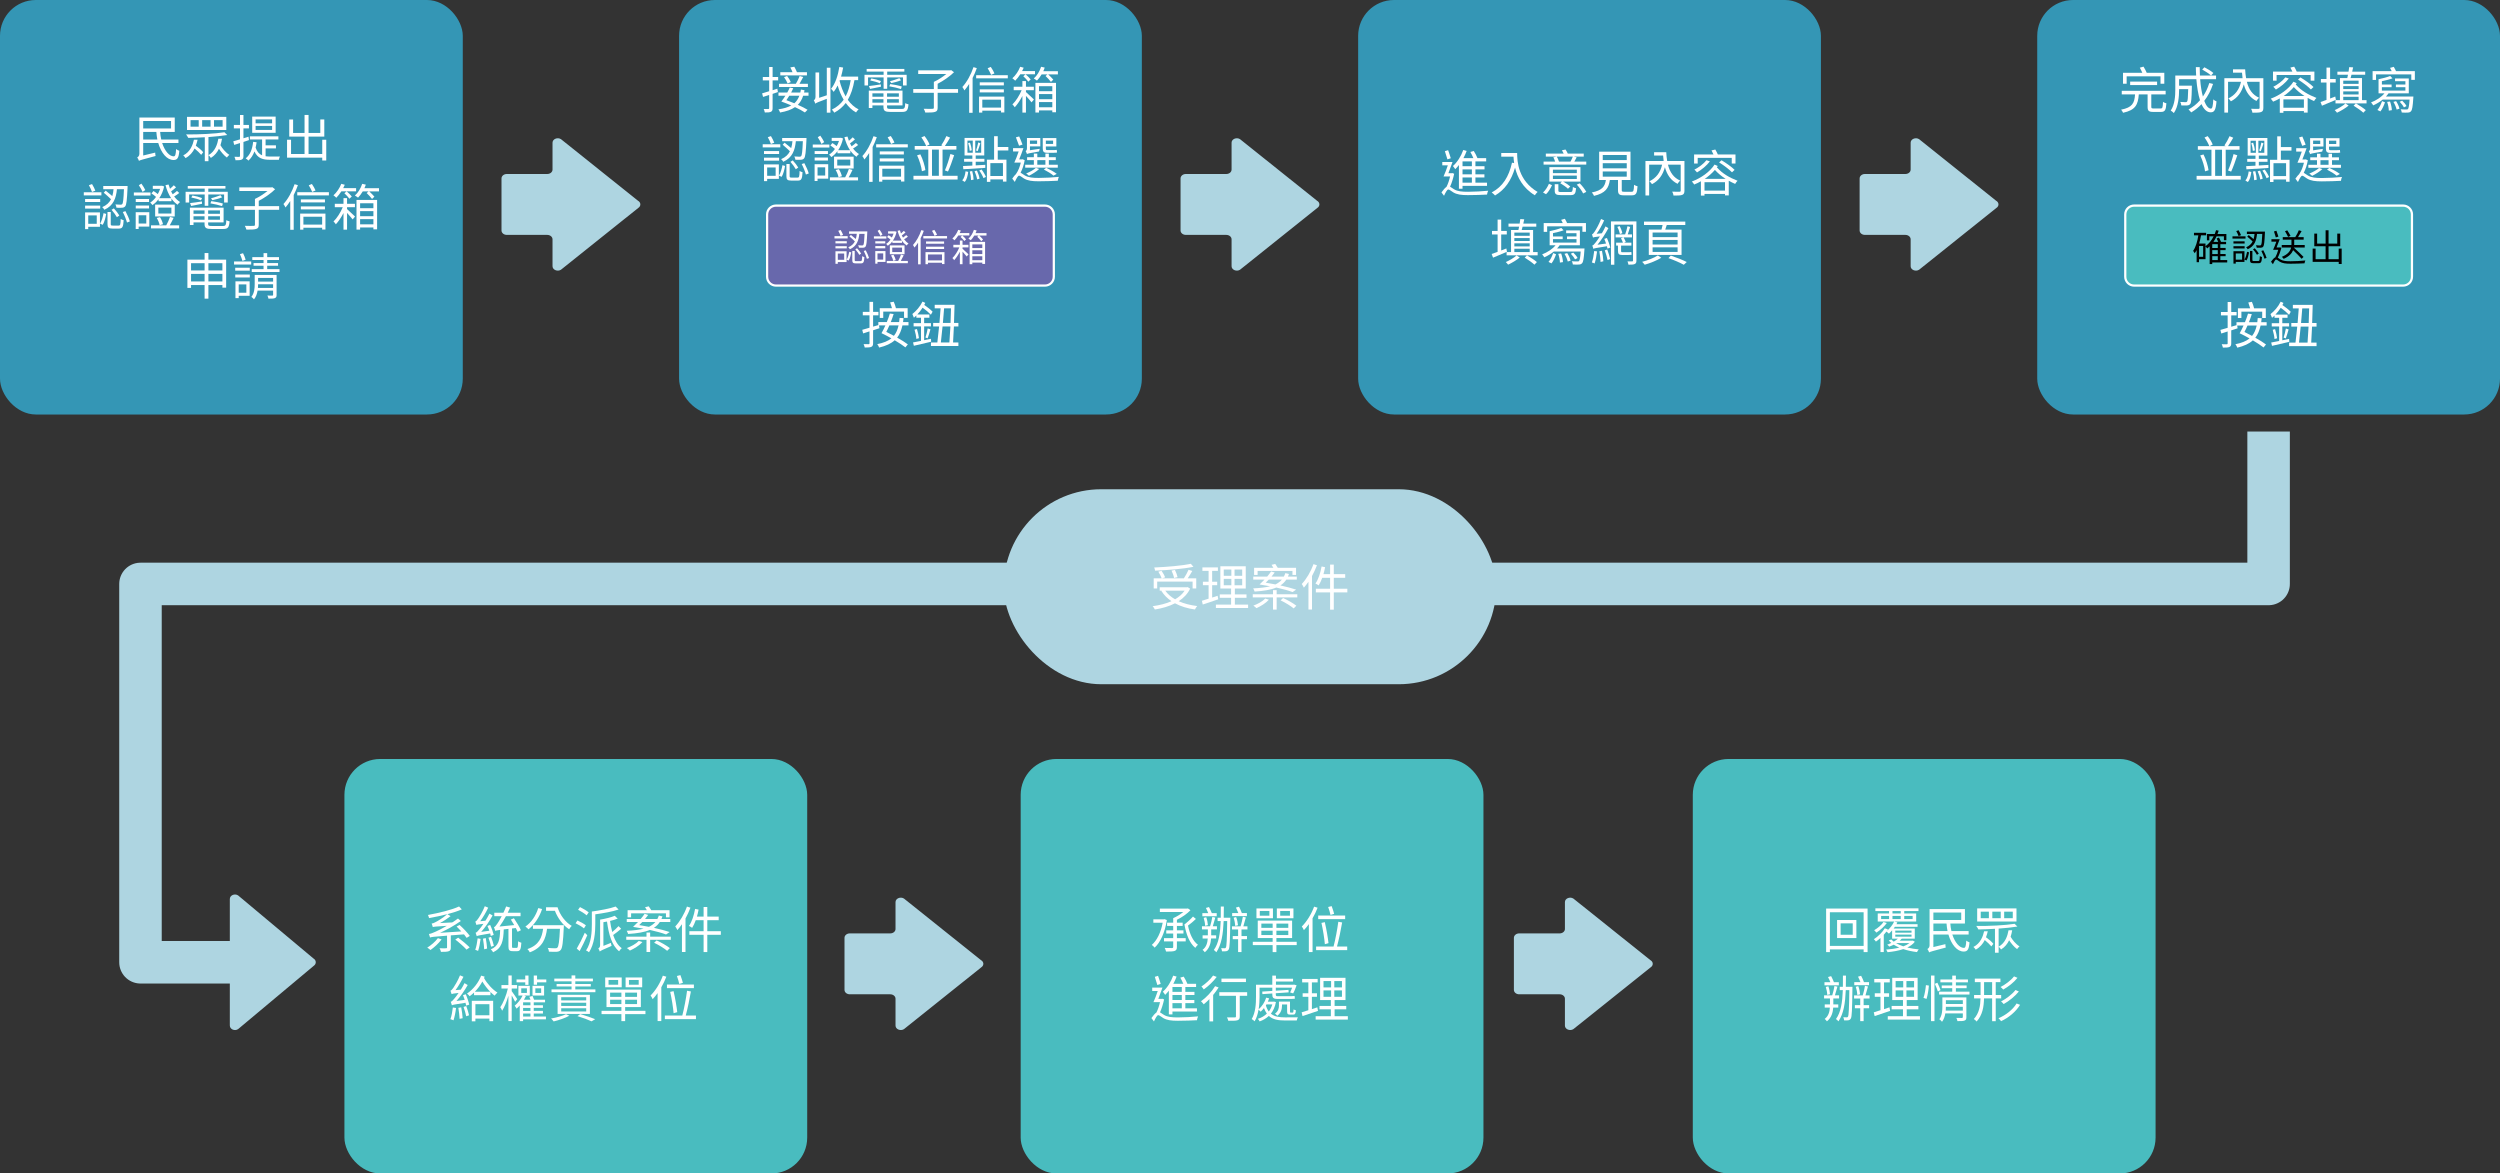 <?xml version="1.0" encoding="UTF-8"?>
<svg id="_圖層_1" data-name="圖層 1" xmlns="http://www.w3.org/2000/svg" width="1000" height="469.39" viewBox="0 0 1000 469.39">
  <rect x="0" y="0" width="1000" height="469.39" fill="#333333" stroke="none"/>
  <defs>
    <style>
      .cls-1 {
        fill: #fff;
      }

      .cls-2 {
        fill: #aed5e1;
      }

      .cls-3 {
        fill: none;
        stroke: #aed5e1;
        stroke-linejoin: round;
        stroke-width: 17px;
      }

      .cls-4 {
        fill: #49bcbf;
      }

      .cls-5 {
        fill: #3496b5;
      }

      .cls-6 {
        fill: #6868ac;
      }
    </style>
  </defs>
  <polyline class="cls-3" points="907.44 172.62 907.44 233.58 56.19 233.58 56.19 384.91 109.11 384.91"/>
  <g>
    <rect class="cls-5" width="185.11" height="165.8" rx="14.33" ry="14.33"/>
    <g>
      <path class="cls-1" d="m64.86,57.2c1.04,3.18,2.88,5.36,4.66,5.34.58-.02.82-.82.92-2.92.34.3.9.58,1.3.7-.24,2.92-.84,3.68-2.3,3.68-2.68.02-4.98-2.82-6.14-6.8h-6.02v5l4.8-1.16c0,.4.08,1.06.16,1.36-5.44,1.46-6.18,1.64-6.66,1.94-.12-.4-.44-1.06-.7-1.36.36-.18.88-.64.88-1.46v-14.52h14.14v5.78h-5.84c.06,1.06.22,2.06.44,3.02h6.88v1.4h-6.52Zm-7.58-8.8v2.98h11.14v-2.98h-11.14Zm5.66,7.4c-.18-.96-.34-1.96-.4-3.02h-5.26v3.02h5.66Z"/>
      <path class="cls-1" d="m79.04,55.88c-.16.74-.4,1.56-.72,2.4,1.1.78,2.38,1.86,2.96,2.62l-.8,1.04c-.54-.68-1.64-1.7-2.64-2.54-.76,1.5-1.88,2.9-3.62,3.84-.2-.32-.62-.86-.92-1.08,2.86-1.42,3.84-4.32,4.28-6.28h1.46Zm11.84-1.88c-2.04.34-4.7.62-7.5.82v9.66h-1.46v-9.58c-2.3.14-4.62.22-6.62.26-.2-.36-.58-1.06-.88-1.4,5.04.08,11.66-.26,15.36-.86l1.1,1.1Zm-.36-2h-15.72v-5.26h15.72v5.26Zm-11.04-3.94h-3.26v2.6h3.26v-2.6Zm4.74,0h-3.36v2.6h3.36v-2.6Zm4.58,7.44c-.14.84-.34,1.72-.62,2.58.7,1.24,2.08,2.96,3.56,3.86-.32.26-.76.74-.98,1.08-1.22-.86-2.38-2.32-3.18-3.52-.68,1.42-1.7,2.74-3.24,3.68-.2-.36-.64-.88-.96-1.12,2.72-1.5,3.58-4.44,3.96-6.56h1.46Zm.24-7.44h-3.44v2.6h3.44v-2.6Z"/>
      <path class="cls-1" d="m99.58,56.04c-.72.26-1.46.48-2.2.74v5.6c0,.82-.18,1.2-.68,1.44-.46.24-1.22.3-2.48.28-.06-.36-.24-.96-.44-1.38.86.02,1.64.02,1.86.02.26,0,.36-.08.36-.38v-5.14c-.82.28-1.6.52-2.32.74l-.36-1.44c.74-.18,1.66-.46,2.68-.78v-4.38h-2.46v-1.38h2.46v-3.98h1.38v3.98h2.2v1.38h-2.2v3.94l2.02-.62.18,1.36Zm6.66,6.46c.58.08,1.22.12,1.88.12.48,0,3.2,0,3.86-.02-.2.32-.38.94-.44,1.32h-3.48c-2.88,0-4.98-.54-6.28-3.34-.56,1.5-1.34,2.72-2.4,3.66-.22-.24-.78-.7-1.1-.9,1.78-1.4,2.66-3.64,2.98-6.6l1.38.16c-.1.74-.22,1.48-.4,2.14.58,1.68,1.46,2.6,2.6,3.08v-6.32h-4.88v-1.26h11.4v1.26h-5.12v2.34h4.14v1.22h-4.14v3.14Zm4.02-9.38h-9.38v-6.48h9.38v6.48Zm-1.42-5.36h-6.6v1.58h6.6v-1.58Zm0,2.62h-6.6v1.6h6.6v-1.6Z"/>
      <path class="cls-1" d="m130.5,55.9v8.3h-1.6v-1.14h-14.08v-7.16h1.6v5.7h5.4v-6.96h-6.12v-6.84h1.54v5.38h4.58v-7.2h1.6v7.2h4.7v-5.4h1.6v6.86h-6.3v6.96h5.48v-5.7h1.6Z"/>
      <path class="cls-1" d="m40.56,78.15h-7.04v-1.24h7.04v1.24Zm-.48,2.64h-6.04v-1.18h6.04v1.18Zm-6.04,1.46h6.04v1.2h-6.04v-1.2Zm5.94,8.48h-4.68v.92h-1.26v-6.7h5.94v5.78Zm-4.68-4.56v3.34h3.4v-3.34h-3.4Zm1.5-9.38c-.22-.72-.76-1.86-1.24-2.72l1.26-.44c.52.82,1.04,1.92,1.32,2.64l-1.34.52Zm3.22,12.66c.68-1.08,1.16-2.84,1.4-4.2l1.06.32c-.26,1.44-.7,3.26-1.38,4.36l-1.08-.48Zm6.76-13.78c-.36,3.6-1.36,6.58-5.04,8.24-.16-.34-.56-.84-.86-1.06,1.78-.76,2.86-1.82,3.52-3.16-.74-.76-1.96-1.82-2.9-2.6l.78-.84c.84.66,1.88,1.52,2.64,2.18.26-.86.4-1.78.5-2.76h-4.12v-1.28h9.74s-.02.44-.02.64c-.22,5.06-.44,6.86-.92,7.48-.34.4-.72.54-1.26.58-.5.04-1.38.04-2.26,0-.04-.4-.18-.94-.42-1.32.92.08,1.76.1,2.08.1s.48-.04.66-.24c.32-.36.52-1.92.68-5.96h-2.8Zm.66,14.56c.66,0,.78-.34.84-2.66.28.22.82.42,1.18.5-.14,2.72-.5,3.36-1.88,3.36h-2.6c-1.58,0-1.98-.4-1.98-1.78v-4.86h1.3v4.86c0,.48.14.58.82.58h2.32Zm-1.9-6.88c.84.88,1.76,2.1,2.2,2.86l-.98.68c-.42-.78-1.32-2.04-2.14-2.96l.92-.58Zm4.64,1.1c.72,1.32,1.48,3.06,1.76,4.12l-1.14.44c-.28-1.08-.98-2.86-1.68-4.2l1.06-.36Z"/>
      <path class="cls-1" d="m60.2,78.21h-6.66v-1.22h6.66v1.22Zm-.48,12.44h-4.26v.94h-1.18v-6.72h5.44v5.78Zm-.1-9.86h-5.32v-1.18h5.32v1.18Zm-5.32,1.42h5.32v1.18h-5.32v-1.18Zm1.16,3.9v3.3h3.06v-3.3h-3.06Zm1.58-9.34c-.28-.72-.96-1.84-1.5-2.68l1.02-.64c.58.8,1.24,1.86,1.56,2.58l-1.08.74Zm6.38,2.9c-.72.98-1.56,1.78-2.44,2.36-.2-.28-.62-.76-.9-1,.84-.5,1.66-1.3,2.34-2.26-.48-.44-1.22-1.02-1.84-1.4l.82-.96c.58.34,1.24.82,1.72,1.22.38-.64.68-1.36.92-2.08h-2.92v-1.22h3.42l.26-.04.86.3c-.4,1.8-1.08,3.4-1.96,4.68h4.76c-1-1.48-1.76-3.28-2.26-5.22l1.24-.24c.16.58.34,1.14.56,1.7.54-.46,1.16-1,1.52-1.4l.9.82c-.6.58-1.34,1.18-1.98,1.62.2.4.4.8.64,1.16.6-.4,1.3-.96,1.72-1.34l.9.82c-.62.52-1.38,1.02-2.04,1.4.7.92,1.48,1.68,2.38,2.22-.34.22-.78.72-1,1.08-.92-.62-1.76-1.44-2.46-2.46v1.06h-5.16v-.82Zm6.02,7.48c-.46.98-1.04,2.12-1.54,2.98h3.76v1.22h-11.26v-1.22h6.1c.52-.94,1.18-2.36,1.5-3.36l1.44.38Zm.46-.56h-7.84v-4.74h7.84v4.74Zm-6.04,3.5c-.12-.76-.6-1.98-1.16-2.9l1.3-.34c.56.9,1.06,2.08,1.2,2.84l-1.34.4Zm4.7-7.06h-5.22v2.38h5.22v-2.38Z"/>
      <path class="cls-1" d="m81.88,77.79h-6.22v3.22h-1.42v-4.28h7.64v-1.28h-6.78v-1.06h15.08v1.06h-6.86v1.28h7.78v4.28h-1.46v-3.22h-6.32v4.54h-1.44v-4.54Zm7.3,12.6c1.06,0,1.26-.34,1.36-2.32.34.22.88.4,1.3.48-.22,2.42-.66,3.04-2.56,3.04h-4.6c-2.22,0-2.86-.4-2.86-2v-.62h-4.42v1.04h-1.44v-6.94h13.48v5.9h-6.18v.62c0,.68.24.8,1.48.8h4.44Zm-13.16-9.16c1.26-.12,2.98-.38,4.74-.66l.06.94c-1.54.32-3.06.64-4.36.88l-.44-1.16Zm.96-3.04c1.28.2,2.94.66,3.84,1.04l-.44.92c-.88-.42-2.54-.9-3.86-1.16l.46-.8Zm.42,5.96v1.36h4.42v-1.36h-4.42Zm4.42,3.74v-1.38h-4.42v1.38h4.42Zm6.16-3.74h-4.72v1.36h4.72v-1.36Zm0,3.74v-1.38h-4.72v1.38h4.72Zm.84-5.44c-1.08-.38-3.1-.86-4.66-1.1l.36-.9c1.52.18,3.56.6,4.64.98l-.34,1.02Zm.02-3.52c-1.14.48-2.76.9-3.9,1.14l-.52-.78c1.14-.24,2.82-.86,3.78-1.2l.64.84Z"/>
      <path class="cls-1" d="m111.66,83.93h-8.16v5.96c0,1-.26,1.46-1.02,1.68-.74.26-2,.28-3.92.28-.1-.44-.38-1.1-.64-1.52,1.62.06,3.08.04,3.52.02.4-.02.54-.12.54-.48v-5.94h-8.24v-1.48h8.24v-2.88c1.66-.76,3.6-2,5-3.16h-11.26v-1.46h12.88l.32-.08,1.12.84c-1.7,1.68-4.26,3.46-6.54,4.62v2.12h8.16v1.48Z"/>
      <path class="cls-1" d="m119.16,74.07c-.46,1.34-1.04,2.68-1.68,3.94v13.92h-1.38v-11.52c-.6.96-1.26,1.82-1.9,2.58-.14-.32-.56-1.04-.82-1.38,1.8-1.94,3.44-4.92,4.46-7.94l1.32.4Zm12.4,2.82v1.26h-12.66v-1.26h12.66Zm-11.5,8.56h10.12v6.36h-1.32v-.72h-7.5v.78h-1.3v-6.42Zm9.92-4.48h-9.64v-1.22h9.64v1.22Zm-9.64,1.58h9.64v1.22h-9.64v-1.22Zm1.02,4.14v3.16h7.5v-3.16h-7.5Zm3.52-9.92c-.26-.7-.88-1.84-1.38-2.66l1.26-.52c.58.84,1.18,1.9,1.46,2.6l-1.34.58Z"/>
      <path class="cls-1" d="m136.56,76.53c-.64.98-1.34,1.88-2.04,2.58-.26-.26-.8-.78-1.14-.98,1.3-1.14,2.46-2.86,3.14-4.6l1.4.38c-.18.46-.4.9-.64,1.34h5.16v1.28h-5.88Zm2.26,7.1c.82.72,2.72,2.5,3.2,2.98l-.96,1.16c-.44-.58-1.42-1.7-2.24-2.6v6.7h-1.42v-6.66c-.88,1.72-2.02,3.4-3.06,4.52-.2-.36-.6-.84-.94-1.14,1.34-1.26,2.82-3.58,3.7-5.7h-3.18v-1.38h3.48v-2.26h1.42v2.26h3.16v1.38h-3.16v.74Zm.94-4.14c-.42-.6-1.28-1.52-2-2.18l.9-.78c.74.6,1.62,1.5,2.06,2.08l-.96.88Zm11.84-4.2v1.28h-3.9c.72.66,1.6,1.54,2.06,2.1l-.94.92c-.46-.64-1.4-1.64-2.16-2.36l.76-.66h-2.32c-.58.96-1.22,1.82-1.88,2.5-.28-.24-.92-.68-1.26-.86,1.28-1.12,2.34-2.86,2.92-4.68l1.44.32c-.14.5-.34.96-.56,1.44h5.84Zm-9,4.68h8.24v11.76h-1.48v-.74h-5.32v.86h-1.44v-11.88Zm1.44,1.34v1.98h5.32v-1.98h-5.32Zm5.32,5.18v-2.04h-5.32v2.04h5.32Zm0,3.24v-2.08h-5.32v2.08h5.32Z"/>
      <path class="cls-1" d="m90.46,103.86v11.2h-1.5v-1.04h-5.6v5.44h-1.52v-5.44h-5.42v1.14h-1.46v-11.3h6.88v-2.64h1.52v2.64h7.1Zm-14.04,1.42v2.9h5.42v-2.9h-5.42Zm5.42,7.3v-3.02h-5.42v3.02h5.42Zm1.52-7.3v2.9h5.6v-2.9h-5.6Zm5.6,7.3v-3.02h-5.6v3.02h5.6Z"/>
      <path class="cls-1" d="m93.62,104.58h6.86v1.22h-6.86v-1.22Zm6.28,3.7h-5.82v-1.18h5.82v1.18Zm-5.8,1.52h5.82v1.18h-5.82v-1.18Zm5.76,8.52h-4.38v.92h-1.3v-6.7h5.68v5.78Zm-4.38-4.56v3.34h3.06v-3.34h-3.06Zm1.5-9.4c-.18-.72-.64-1.86-1-2.7l1.24-.38c.42.82.86,1.92,1.04,2.62l-1.28.46Zm13.66,13.58c0,.72-.14,1.08-.68,1.3-.5.22-1.32.22-2.58.22-.06-.38-.22-.88-.42-1.24.9.04,1.72.04,1.96.02.26,0,.32-.08.32-.3v-1.7h-6.2c-.22,1.26-.62,2.52-1.44,3.5-.22-.28-.74-.82-1.04-.98,1.18-1.5,1.32-3.52,1.32-5.1v-3.68h8.76v7.96Zm1.16-10.28v1.14h-11.1v-1.14h4.72v-1.36h-4v-1.08h4v-1.22h-4.5v-1.14h4.5v-1.62h1.46v1.62h4.72v1.14h-4.72v1.22h4.34v1.08h-4.34v1.36h4.92Zm-2.56,7.52v-1.48h-6c0,.46-.02.96-.06,1.48h6.06Zm-6-4.02v1.48h6v-1.48h-6Z"/>
    </g>
  </g>
  <g>
    <rect class="cls-5" x="543.26" width="185.11" height="165.8" rx="14.33" ry="14.33"/>
    <g>
      <path class="cls-1" d="m581.67,69.51c-.38,1.76-.96,3.7-1.64,5.16.38.22.86.6,1.6,1.04,1.42.86,3.22,1,5.6,1,2.56,0,5.8-.2,8.04-.42-.2.4-.42,1.1-.46,1.54-1.48.1-5.28.22-7.64.22-2.64,0-4.38-.22-5.86-1.1-.8-.48-1.54-1.16-2-1.16s-1.12,1.26-1.7,2.52l-1.02-1.34c.7-1,1.4-1.82,2-2.22.6-1.14,1.12-2.72,1.44-4.16h-2.62c.56-1.18,1.18-2.88,1.72-4.46h-2.22v-1.34h4.1c-.5,1.44-1.12,3.12-1.66,4.5h1.38l.26-.06.68.28Zm-2.7-5.76c-.24-.88-.7-2.24-1.02-3.28l1.3-.4c.36,1.04.82,2.36,1.06,3.22l-1.34.46Zm4.6,2.26c-.48.62-.98,1.18-1.48,1.68-.18-.3-.64-.98-.92-1.28,1.74-1.52,3.24-3.9,4.14-6.42l1.36.38c-.36.98-.8,1.96-1.3,2.88h3.98c-.3-.76-.78-1.7-1.2-2.46l1.36-.4c.56.88,1.16,2.02,1.46,2.86h3.5v1.3h-4.3v1.94h3.64v1.26h-3.64v1.98h3.6v1.26h-3.6v2.08h4.64v1.28h-9.8v1.16h-1.44v-9.5Zm5.18-1.46h-3.74v1.94h3.74v-1.94Zm0,3.2h-3.74v1.98h3.74v-1.98Zm0,3.24h-3.74v2.08h3.74v-2.08Z"/>
      <path class="cls-1" d="m606.86,61.19c0,3.5.42,10.96,8.18,15.6-.34.28-.88.94-1.1,1.32-4.9-2.96-7.02-7.3-7.92-11.06-1.5,5.16-4.04,8.82-8,11.14-.26-.3-.94-.94-1.34-1.22,4.4-2.28,6.88-6.3,8.12-11.9l.86.16c-.14-.94-.22-1.8-.26-2.56h-4.9v-1.48h6.36Z"/>
      <path class="cls-1" d="m617.21,76.99c1-.88,1.88-2.32,2.36-3.48l1.24.56c-.56,1.2-1.38,2.68-2.4,3.62l-1.2-.7Zm17.3-12.36v1.22h-17.08v-1.22h4.62c-.16-.52-.42-1.18-.72-1.7l1.26-.28h-4.26v-1.22h7.14c-.2-.46-.46-.92-.7-1.32l1.44-.3c.34.46.66,1.1.9,1.62h6.38v1.22h-3.98l1.16.26c-.32.62-.64,1.2-.94,1.72h4.78Zm-2.32,8h-6.94c1.04.56,2.24,1.38,2.86,1.96l-.92.92c-.64-.66-2-1.6-3.1-2.24l.68-.64h-5.02v-5.78h12.44v5.78Zm-1.46-4.76h-9.56v1.38h9.56v-1.38Zm0,2.36h-9.56v1.38h9.56v-1.38Zm-2.66,6.58c.86,0,.98-.24,1.08-2.02.32.22.9.42,1.28.52-.16,2.2-.62,2.74-2.22,2.74h-3.76c-2.02,0-2.56-.38-2.56-1.8v-2.58h1.46v2.58c0,.46.18.56,1.22.56h3.5Zm-5.36-14.16c.36.6.72,1.4.88,1.98h4.62c.34-.62.7-1.4.92-1.98h-6.42Zm9.18,10.68c1,1,2.12,2.44,2.62,3.42l-1.26.64c-.44-1-1.54-2.46-2.54-3.54l1.18-.52Z"/>
      <path class="cls-1" d="m652.58,76.71c.82,0,.94-.34,1.04-2.78.34.24.98.48,1.4.58-.18,2.9-.62,3.62-2.32,3.62h-3.1c-1.9,0-2.4-.44-2.4-2.08v-4.06h-3.26c-.46,3.26-1.72,5.28-6.34,6.36-.12-.38-.54-1.04-.88-1.36,4.18-.84,5.24-2.4,5.64-5h-2.7v-11.32h12.54v11.32h-3.5v4.06c0,.58.14.66,1.04.66h2.84Zm-11.48-12.68h9.6v-2.04h-9.6v2.04Zm0,3.3h9.6v-2.06h-9.6v2.06Zm0,3.34h9.6v-2.08h-9.6v2.08Z"/>
      <path class="cls-1" d="m673.78,76.27c0,.94-.22,1.42-.88,1.68s-1.78.28-3.48.28c-.06-.44-.3-1.16-.54-1.58,1.32.06,2.54.06,2.92.04.36-.02.48-.12.48-.44v-10.38h-5.1c.78,3.04,2.28,5.24,4.9,6.36-.34.3-.82.9-1.06,1.3-2.66-1.32-4.22-3.6-5.06-6.64-.84,3.12-2.46,5.38-5.16,6.78-.22-.34-.7-.9-1.02-1.16,2.7-1.32,4.36-3.48,5.06-6.64h-5.18v12.32h-1.48v-13.78h7.28c-.1-.7-.18-1.44-.22-2.2h-3.6v-1.34h4.86c.06,1.26.18,2.44.38,3.54h6.9v11.86Z"/>
      <path class="cls-1" d="m687.12,66.41c-.12.16-.24.34-.38.52,2.26,2.56,5.08,4.12,8.28,5.38-.34.32-.74.84-.96,1.26-.88-.38-1.74-.82-2.56-1.28v5.88h-1.5v-.6h-8.2v.68h-1.44v-5.74c-.86.5-1.76.94-2.68,1.3-.22-.36-.6-.86-.94-1.2,3.66-1.36,7.18-3.84,9.08-6.78l1.3.58Zm-8.04-1h-1.44v-3.62h7.76c-.22-.52-.52-1.14-.8-1.62l1.52-.36c.36.6.78,1.38,1.02,1.98h7.06v3.62h-1.5v-2.26h-13.62v2.26Zm4.88-.86c-1.32,1.74-3.34,3.38-5.16,4.42-.22-.28-.72-.86-1.04-1.12,1.78-.9,3.66-2.3,4.82-3.76l1.38.46Zm6.04,11.68v-3.34h-8.2v3.34h8.2Zm.26-4.68c-1.56-.98-2.98-2.14-4.3-3.58-1.14,1.32-2.54,2.54-4.06,3.58h8.36Zm-1.64-7.44c1.82,1.08,4.12,2.7,5.22,3.84l-1.04.98c-1.08-1.14-3.32-2.84-5.16-3.98l.98-.84Z"/>
      <path class="cls-1" d="m602.8,100.71c-1.94.84-3.98,1.72-5.58,2.36l-.56-1.48c.68-.2,1.48-.5,2.38-.84v-6.96h-2.24v-1.42h2.24v-4.54h1.44v4.54h2.24v1.42h-2.24v6.4c.68-.24,1.38-.52,2.06-.8l.26,1.32Zm5.1,2.3c-1.26,1.04-3.16,2.16-4.66,2.86-.18-.3-.62-.74-.92-1.04,1.48-.66,3.36-1.76,4.3-2.66l1.28.84Zm7.16-2.18v1.3h-12.42v-1.3h1.78v-8.82h2.94c.1-.42.2-.86.28-1.34h-4.24v-1.22h4.46c.12-.64.2-1.28.26-1.82l1.58.1c-.12.54-.24,1.14-.38,1.72h5.2v1.22h-5.48c-.12.48-.24.92-.36,1.34h4.56v8.82h1.82Zm-9.32-7.78v1.28h6.14v-1.28h-6.14Zm6.14,2.18h-6.14v1.18h6.14v-1.18Zm-6.14,3.34h6.14v-1.24h-6.14v1.24Zm0,2.26h6.14v-1.34h-6.14v1.34Zm5.06,1.32c1.34.76,3.1,1.92,3.96,2.68l-.98,1.04c-.84-.78-2.54-2-3.9-2.82l.92-.9Z"/>
      <path class="cls-1" d="m633.8,99.39s-.02.42-.04.62c-.22,3.4-.44,4.78-.94,5.28-.32.38-.7.5-1.24.52-.5.06-1.46.04-2.44-.02-.04-.4-.18-.94-.42-1.3.98.08,1.88.1,2.22.08.34.02.52,0,.68-.16.28-.32.48-1.34.66-3.8h-10.76c-1.14.94-2.46,1.72-3.78,2.32-.18-.3-.62-.9-.88-1.18,2.04-.8,4.1-2.08,5.36-3.64h-2.36v-5.64c1.64-.34,3.54-.84,4.66-1.3l.92.94c-1.2.46-2.78.84-4.24,1.14v1.34h3.88v1.06h-3.88v1.38h9.4v-1.38h-3.8v-1.06h3.8v-1.32h-4.14v-1.1h5.5v5.94h-8.1c-.3.44-.64.88-1.04,1.28h10.98Zm.58-10.16v3.5h-1.42v-2.2h-14.1v2.22h-1.38v-3.52h7.64c-.2-.46-.44-.9-.66-1.3l1.48-.42c.32.52.66,1.18.9,1.72h7.54Zm-14.98,15.54c.8-.9,1.48-2.4,1.86-3.54l1.18.48c-.42,1.18-1.04,2.68-1.84,3.64l-1.2-.58Zm5.06-3.38c.4,1.1.72,2.56.72,3.46l-1.22.18c.02-.92-.28-2.38-.66-3.5l1.16-.14Zm2.42-.16c.62.94,1.18,2.2,1.36,3.02l-1.14.36c-.18-.82-.7-2.12-1.3-3.08l1.08-.3Zm3.12,2.52c-.3-.66-1.02-1.6-1.68-2.26l.98-.46c.68.62,1.44,1.54,1.74,2.18l-1.04.54Z"/>
      <path class="cls-1" d="m638.83,100.57c-.2,1.74-.58,3.58-.98,4.82-.24-.14-.82-.32-1.1-.4.44-1.24.74-3,.94-4.6l1.14.18Zm3.96-5.38c.52,1.26,1.1,2.86,1.34,3.82l-1.12.44c-.06-.28-.16-.62-.24-.96-4.46.7-5.06.84-5.44,1.04-.04-.3-.26-.94-.42-1.3.4-.08.84-.58,1.42-1.34.32-.38.94-1.24,1.64-2.34-2.08.24-2.5.34-2.76.48-.08-.28-.28-.94-.42-1.28.32-.08.66-.5,1.06-1.1.42-.6,1.78-2.88,2.56-5.04l1.26.54c-.84,1.88-1.92,3.84-3.02,5.36l2.1-.2c.5-.86,1.04-1.82,1.46-2.76l1.16.7c-1.26,2.36-2.8,4.74-4.38,6.64l3.44-.48c-.22-.64-.48-1.28-.7-1.86l1.06-.36Zm-2,5.12c.28,1.32.5,3.04.56,4.2l-1.12.28c-.04-1.18-.26-2.92-.48-4.28l1.04-.2Zm2.1-.52c.46,1.24.98,2.82,1.18,3.84l-1.04.38c-.2-1.06-.68-2.66-1.12-3.88l.98-.34Zm11.68,4.4c0,.82-.16,1.18-.68,1.42-.48.24-1.3.26-2.52.26-.04-.36-.22-.96-.38-1.32.84.04,1.64.02,1.88.02.26-.02.34-.1.34-.38v-14.32h-7.48v16.02h-1.34v-17.34h10.18v15.64Zm-3.22-3.3c.32,0,.88-.02,1.18-.1.04.34.08.8.12,1.1-.26.08-.78.1-1.28.1h-2.56c-1.32,0-1.62-.48-1.62-1.8v-1.94h-.74v-1.18h2.72c-.18-.54-.5-1.24-.78-1.76l.92-.36h-3.06v-1.18h3.8c.36-.94.76-2.34.94-3.3l1.08.32c-.3.98-.66,2.12-.98,2.98h1.7v1.18h-3.36c.34.58.7,1.36.88,1.8l-.72.32h2.96v1.18h-4.12v1.96c0,.52.06.68.48.68h2.44Zm-3.5-10.46c.5.88.96,2.06,1.08,2.84l-.96.34c-.14-.78-.56-1.98-1.04-2.86l.92-.32Z"/>
      <path class="cls-1" d="m664.52,103.11c-1.76,1.08-4.46,2.16-6.64,2.78-.24-.3-.68-.84-1.02-1.16,2.18-.56,4.9-1.64,6.28-2.56l1.38.94Zm.08-11.28c.16-.56.32-1.22.44-1.82h-7.44v-1.36h16.52v1.36h-7.42c-.22.62-.42,1.26-.6,1.82h6.52v10.14h-13.1v-10.14h5.08Zm6.44,1.18h-10v1.84h10v-1.84Zm0,2.96h-10v1.84h10v-1.84Zm0,2.96h-10v1.84h10v-1.84Zm-2.72,3.3c2.32.78,4.86,1.8,6.38,2.58l-1.18,1.1c-1.42-.78-3.8-1.84-6.14-2.66l.94-1.02Z"/>
    </g>
  </g>
  <g>
    <g>
      <rect class="cls-5" x="814.89" width="185.11" height="165.8" rx="14.33" ry="14.33"/>
      <g>
        <path class="cls-1" d="m864.24,43.39c.76,0,.88-.36.96-2.64.34.26.94.48,1.36.58-.18,2.76-.6,3.44-2.18,3.44h-3.06c-1.82,0-2.28-.46-2.28-2.04v-4.98h-3.52c-.3,4.14-1.34,6.3-6.3,7.36-.12-.38-.5-.96-.78-1.24,4.5-.88,5.34-2.58,5.58-6.12h-5.32v-1.42h17.56v1.42h-5.74v4.96c0,.58.14.68.96.68h2.76Zm-13.58-9.9h-1.46v-4.38h7.72c-.28-.66-.66-1.44-1-2.04l1.48-.42c.48.76,1,1.74,1.28,2.46h7.04v4.38h-1.52v-2.96h-13.54v2.96Zm1.4.54v-1.38h10.78v1.38h-10.78Z"/>
        <path class="cls-1" d="m885.22,33.59c-.86,2.58-2.04,4.86-3.52,6.76.74,1.96,1.66,3.1,2.68,3.1.56,0,.8-1.04.94-3.7.34.34.88.68,1.28.8-.28,3.4-.82,4.38-2.34,4.38s-2.74-1.22-3.66-3.28c-1.2,1.3-2.58,2.42-4.12,3.32-.22-.3-.74-.9-1.08-1.18,1.78-.96,3.32-2.2,4.6-3.7-.72-2.26-1.2-5.2-1.46-8.42h-6.9v2.6h5.1v.64c-.1,4.48-.22,6.16-.64,6.68-.3.38-.64.52-1.2.58-.5.04-1.4.04-2.38,0-.02-.46-.18-1.02-.42-1.4.92.08,1.78.1,2.12.1.28,0,.48-.04.6-.22.28-.3.38-1.56.46-5h-3.64v.16c0,2.8-.3,6.82-2.1,9.42-.26-.3-.9-.82-1.24-1,1.64-2.44,1.82-5.86,1.82-8.44v-5.58h8.34c-.08-1.1-.1-2.22-.12-3.36h1.54c0,1.16.02,2.28.08,3.36h6.46v1.46h-6.36c.2,2.66.56,5.04,1.1,6.94,1.08-1.58,1.94-3.38,2.56-5.4l1.5.38Zm-3.46-6.68c1.24.62,2.8,1.58,3.58,2.28l-.92,1.02c-.76-.7-2.28-1.72-3.54-2.4l.88-.9Z"/>
        <path class="cls-1" d="m905.34,43.13c0,.94-.22,1.42-.88,1.68s-1.78.28-3.48.28c-.06-.44-.3-1.16-.54-1.58,1.32.06,2.54.06,2.92.04.36-.02.48-.12.48-.44v-10.38h-5.1c.78,3.04,2.28,5.24,4.9,6.36-.34.3-.82.9-1.06,1.3-2.66-1.32-4.22-3.6-5.06-6.64-.84,3.12-2.46,5.38-5.16,6.78-.22-.34-.7-.9-1.02-1.16,2.7-1.32,4.36-3.48,5.06-6.64h-5.18v12.32h-1.48v-13.78h7.28c-.1-.7-.18-1.44-.22-2.2h-3.6v-1.34h4.86c.06,1.26.18,2.44.38,3.54h6.9v11.86Z"/>
        <path class="cls-1" d="m918.68,33.27c-.12.16-.24.34-.38.52,2.26,2.56,5.08,4.12,8.28,5.38-.34.32-.74.84-.96,1.26-.88-.38-1.74-.82-2.56-1.28v5.88h-1.5v-.6h-8.2v.68h-1.44v-5.74c-.86.5-1.76.94-2.68,1.3-.22-.36-.6-.86-.94-1.2,3.66-1.36,7.18-3.84,9.08-6.78l1.3.58Zm-8.04-1h-1.44v-3.62h7.76c-.22-.52-.52-1.14-.8-1.62l1.52-.36c.36.6.78,1.38,1.02,1.98h7.06v3.62h-1.5v-2.26h-13.62v2.26Zm4.88-.86c-1.32,1.74-3.34,3.38-5.16,4.42-.22-.28-.72-.86-1.04-1.12,1.78-.9,3.66-2.3,4.82-3.76l1.38.46Zm6.04,11.68v-3.34h-8.2v3.34h8.2Zm.26-4.68c-1.56-.98-2.98-2.14-4.3-3.58-1.14,1.32-2.54,2.54-4.06,3.58h8.36Zm-1.64-7.44c1.82,1.08,4.12,2.7,5.22,3.84l-1.04.98c-1.08-1.14-3.32-2.84-5.16-3.98l.98-.84Z"/>
        <path class="cls-1" d="m934.36,39.93c-1.94.84-3.98,1.72-5.58,2.36l-.56-1.48c.68-.2,1.48-.5,2.38-.84v-6.96h-2.24v-1.42h2.24v-4.54h1.44v4.54h2.24v1.42h-2.24v6.4c.68-.24,1.38-.52,2.06-.8l.26,1.32Zm5.1,2.3c-1.26,1.04-3.16,2.16-4.66,2.86-.18-.3-.62-.74-.92-1.04,1.48-.66,3.36-1.76,4.3-2.66l1.28.84Zm7.16-2.18v1.3h-12.42v-1.3h1.78v-8.82h2.94c.1-.42.2-.86.28-1.34h-4.24v-1.22h4.46c.12-.64.2-1.28.26-1.82l1.58.1c-.12.54-.24,1.14-.38,1.72h5.2v1.22h-5.48c-.12.48-.24.92-.36,1.34h4.56v8.82h1.82Zm-9.32-7.78v1.28h6.14v-1.28h-6.14Zm6.14,2.18h-6.14v1.18h6.14v-1.18Zm-6.14,3.34h6.14v-1.24h-6.14v1.24Zm0,2.26h6.14v-1.34h-6.14v1.34Zm5.06,1.32c1.34.76,3.1,1.92,3.96,2.68l-.98,1.04c-.84-.78-2.54-2-3.9-2.82l.92-.9Z"/>
        <path class="cls-1" d="m965.36,38.61s-.02.42-.04.62c-.22,3.4-.44,4.78-.94,5.28-.32.38-.7.5-1.24.52-.5.06-1.46.04-2.44-.02-.04-.4-.18-.94-.42-1.3.98.08,1.88.1,2.22.08.34.02.52,0,.68-.16.28-.32.48-1.34.66-3.8h-10.76c-1.14.94-2.46,1.72-3.78,2.32-.18-.3-.62-.9-.88-1.18,2.04-.8,4.1-2.08,5.36-3.64h-2.36v-5.64c1.64-.34,3.54-.84,4.66-1.3l.92.94c-1.2.46-2.78.84-4.24,1.14v1.34h3.88v1.06h-3.88v1.38h9.4v-1.38h-3.8v-1.06h3.8v-1.32h-4.14v-1.1h5.5v5.94h-8.1c-.3.44-.64.88-1.04,1.28h10.98Zm.58-10.16v3.5h-1.42v-2.2h-14.1v2.22h-1.38v-3.52h7.64c-.2-.46-.44-.9-.66-1.3l1.48-.42c.32.52.66,1.18.9,1.72h7.54Zm-14.98,15.54c.8-.9,1.48-2.4,1.86-3.54l1.18.48c-.42,1.18-1.04,2.68-1.84,3.64l-1.2-.58Zm5.06-3.38c.4,1.1.72,2.56.72,3.46l-1.22.18c.02-.92-.28-2.38-.66-3.5l1.16-.14Zm2.42-.16c.62.94,1.18,2.2,1.36,3.02l-1.14.36c-.18-.82-.7-2.12-1.3-3.08l1.08-.3Zm3.12,2.52c-.3-.66-1.02-1.6-1.68-2.26l.98-.46c.68.62,1.44,1.54,1.74,2.18l-1.04.54Z"/>
        <path class="cls-1" d="m896.3,70.35v1.5h-17.66v-1.5h5.94v-10.46h-5.44v-1.44h4.58c-.36-.96-1.14-2.4-1.92-3.44l1.26-.56c.86,1.04,1.68,2.44,2.02,3.38l-1.22.62h6.44l-.54-.26c.68-.98,1.58-2.58,2.06-3.72l1.48.62c-.66,1.14-1.42,2.42-2.1,3.36h4.62v1.44h-5.54v10.46h6.02Zm-14.9-8.58c1,1.98,1.8,4.6,2.02,6.32l-1.4.44c-.18-1.74-.98-4.36-1.92-6.36l1.3-.4Zm4.66,8.58h2.74v-10.46h-2.74v10.46Zm5.16-2.16c.78-1.72,1.7-4.54,2.2-6.56l1.5.48c-.72,2.16-1.66,4.84-2.46,6.54l-1.24-.46Z"/>
        <path class="cls-1" d="m898.15,72.19c.78-.82,1.16-2.26,1.32-3.64l1.06.24c-.2,1.54-.52,3.08-1.4,4.02l-.98-.62Zm.32-5.74c1.04-.04,2.32-.12,3.72-.18v-1.54h-3.3v-1.18h3.3v-1.32h-3.12v-7.02h7.88v7.02h-3.42v1.32h3.48v1.18h-3.48v1.46c1.24-.06,2.54-.14,3.84-.22v1.22c-3.2.22-6.5.42-8.8.54l-.1-1.28Zm1.76-5.32h2.12v-4.84h-2.12v4.84Zm1.02-4.04c.36.96.64,2.24.72,3.06l-.84.22c-.04-.84-.28-2.12-.62-3.1l.74-.18Zm.88,11.38c.32,1.1.54,2.5.56,3.42l-1.02.2c0-.92-.2-2.36-.5-3.48l.96-.14Zm1.9-.2c.46,1.02.92,2.34,1.04,3.24l-.98.28c-.12-.9-.56-2.24-1.02-3.28l.96-.24Zm1.7-11.98h-2.38v4.84h2.38v-4.84Zm-2.06,3.94c.32-.86.7-2.3.88-3.22l.86.34c-.36,1.04-.76,2.36-1.1,3.14l-.64-.26Zm2.2,7.6c.72.92,1.44,2.16,1.76,2.98l-1,.48c-.3-.84-1-2.12-1.68-3.04l.92-.42Zm6.48-7.6v3.68h3.48v8.78h-1.4v-.9h-5.04v1h-1.38v-8.88h2.88v-9.38h1.46v4.3h4.24v1.4h-4.24Zm2.08,5.06h-5.04v5.14h5.04v-5.14Z"/>
        <path class="cls-1" d="m923.14,64.11c-.32,1.76-.88,3.58-1.64,5,.4.22.88.62,1.68,1.1,1.42.86,3.22,1,5.58,1,2.58,0,5.82-.2,8.04-.42-.18.4-.4,1.1-.42,1.54-1.5.1-5.3.22-7.66.22-2.62,0-4.38-.22-5.86-1.1-.8-.48-1.52-1.16-1.98-1.16s-1.12,1.26-1.7,2.52l-1.02-1.34c.54-.78,1.1-1.48,1.6-1.92l-.04-.02c.86-1.14,1.48-2.86,1.86-4.44h-2.6c.56-1.18,1.22-2.88,1.74-4.46h-2.24v-1.34h4.16c-.5,1.44-1.14,3.12-1.7,4.5h1.1l.24-.06.86.38Zm-2.26-5.78c-.3-.88-.84-2.3-1.26-3.36l1.32-.36c.44,1.04,1.02,2.4,1.32,3.26l-1.38.46Zm15.5,8.78h-13.04v-1.18h3.46v-1.84h-2.7v-1.16h2.7v-1.44h1.38v1.44h3.24v-1.44h1.38v1.44h2.78v1.16h-2.78v1.84h3.58v1.18Zm-7.22-7.56c-.1.34-.22.82-.28,1.08-3.96.7-4.5.82-4.84,1.02-.08-.34-.36-.9-.52-1.18.22-.14.52-.38.52-1.14v-4.08h5.34v3.36h-4.14v1.52l3.92-.58Zm-.22,8.08c-1.08,1.02-2.72,2.04-4.1,2.72-.26-.26-.78-.74-1.12-.92,1.44-.58,2.96-1.4,3.9-2.24l1.32.44Zm-3.7-11.38v1.34h2.86v-1.34h-2.86Zm2.94,9.68h3.24v-1.84h-3.24v1.84Zm3.88-4.78c-1.36,0-1.7-.5-1.7-1.84v-4.04h5.44v3.36h-4.2v.72c0,.54.08.72.52.72h2.58c.38,0,.96-.02,1.26-.08.02.32.08.78.12,1.06-.26.08-.82.1-1.34.1h-2.68Zm2.6,9.14c-.86-.76-2.4-1.7-3.86-2.44l.96-.7c1.54.72,3.22,1.68,4.2,2.44l-1.3.7Zm-3.06-14.02v1.34h2.9v-1.34h-2.9Z"/>
        <path class="cls-1" d="m904.24,130.21c-.46,2.02-1.12,3.6-2.12,4.88,1.68.94,3.24,1.9,4.28,2.7l-.98,1.2c-1.04-.82-2.58-1.84-4.28-2.84-1.48,1.34-3.5,2.26-6.22,2.92-.1-.36-.48-1.02-.76-1.38,2.46-.48,4.3-1.22,5.66-2.32-1.34-.76-2.74-1.48-3.96-2.06.48-.84,1.04-1.94,1.56-3.1h-2.54l.16,1.12-2.54.82v5.18c0,.82-.2,1.22-.72,1.46-.5.22-1.3.26-2.62.26-.06-.38-.28-.96-.46-1.36.9.02,1.74.02,1.98.02.26,0,.38-.1.38-.38v-4.74c-.92.3-1.78.58-2.54.82l-.36-1.44c.8-.22,1.8-.5,2.9-.84v-4.96h-2.68v-1.38h2.68v-4h1.44v4h2.14v1.38h-2.14v4.52l2.1-.62v-1.2h3.38c.5-1.18.92-2.36,1.22-3.42l1.52.2c-.3,1.02-.72,2.12-1.14,3.22h3.34c.08-.52.14-1.08.18-1.66l1.58.08c-.06.54-.12,1.08-.2,1.58h2.18v1.34h-2.42Zm-7.68-3h-1.4v-3.88h4.9c-.2-.74-.48-1.62-.74-2.34l1.44-.26c.34.8.7,1.82.88,2.6h4.68v3.86h-1.44v-2.52h-8.32v2.54Zm2.44,3c-.4.94-.82,1.82-1.22,2.58,1,.48,2.02,1.02,3.04,1.58.88-1.08,1.48-2.46,1.86-4.16h-3.68Z"/>
        <path class="cls-1" d="m915.72,136.73c-2.44.6-5.04,1.18-6.92,1.62l-.32-1.34c.84-.16,1.96-.4,3.18-.62v-5.8h-2.96v-1.3h2.96v-2.16h-1.86v-.9c-.34.32-.64.62-.98.9-.1-.34-.44-1.14-.62-1.5,1.52-1.16,3.12-2.98,4.06-4.96l1.12.52c-.12.26-.26.54-.42.82,1.26.86,2.54,1.88,3.34,2.7l-.68,1.22c-.8-.86-2.08-1.94-3.32-2.82-.62.98-1.36,1.92-2.12,2.72h4.84v1.3h-2.1v2.16h2.72v1.3h-2.72v5.52l2.72-.56.08,1.18Zm-5.68-5.08c.36,1.16.7,2.68.8,3.66l-1.04.3c-.06-1-.38-2.54-.72-3.7l.96-.26Zm3.4,3.4c.34-.98.72-2.56.9-3.64l1.1.36c-.36,1.2-.74,2.68-1.12,3.6l-.88-.32Zm11.38-4.42c-.1,2.38-.22,4.64-.34,6.4h2.14v1.42h-10.98v-1.42h2.56c.22-1.76.48-4.04.7-6.4h-2.38v-1.42h2.52c.18-2.02.34-4.06.46-5.84h-2.36v-1.42h7.94c-.04,2.2-.12,4.76-.22,7.26h1.76v1.42h-1.8Zm-1.8,6.4c.14-1.78.28-4.04.4-6.4h-3.14c-.22,2.38-.46,4.66-.68,6.4h3.42Zm-2.12-13.66c-.14,1.82-.3,3.84-.48,5.84h3.06c.08-2,.14-4,.18-5.84h-2.76Z"/>
      </g>
    </g>
    <g>
      <path class="cls-4" d="m853.63,82.24h107.63c1.95,0,3.53,1.58,3.53,3.53v24.94c0,1.95-1.58,3.53-3.53,3.53h-107.63c-1.95,0-3.53-1.58-3.53-3.53v-24.94c0-1.95,1.58-3.53,3.53-3.53Z"/>
      <path class="cls-1" d="m961.26,82.69c1.7,0,3.08,1.38,3.08,3.08v24.94c0,1.7-1.38,3.08-3.08,3.08h-107.63c-1.7,0-3.08-1.38-3.08-3.08v-24.94c0-1.7,1.38-3.08,3.08-3.08h107.63m0-.9h-107.63c-2.19,0-3.97,1.79-3.97,3.97v24.94c0,2.19,1.79,3.97,3.97,3.97h107.63c2.19,0,3.97-1.79,3.97-3.97v-24.94c0-2.19-1.79-3.97-3.97-3.97h0Z"/>
    </g>
    <g>
      <path d="m890.89,104.98h-5.99v.64h-1.04v-7.07c-.31.3-.67.58-1.01.84-.12-.22-.42-.64-.64-.86v5.16h-2.61v1.2h-.95v-4.85c-.24.44-.49.89-.77,1.26-.12-.22-.43-.73-.64-.95,1.07-1.51,1.72-3.78,2.1-6.22h-1.75v-1.01h4.86v1.01h-2.04c-.19,1.14-.43,2.27-.74,3.29h2.53v1.04c1.36-.95,2.46-2.31,3.26-3.93h-1.73v1.59h-.96v-2.53h3.14c.19-.49.37-1.01.52-1.53l1.04.21c-.13.44-.28.9-.46,1.32h3.54v2.5h-.99v-1.56h-2.93c-.37.8-.79,1.54-1.26,2.22h1.93c-.19-.44-.43-.95-.64-1.36l.92-.37c.3.55.65,1.23.83,1.73h2.03v.93h-2.31v1.5h2.12v.86h-2.12v1.57h2.12v.86h-2.12v1.56h2.76v.95Zm-9.63-6.59h-1.64v4.33h1.64v-4.33Zm5.85-.7h-2.21v1.5h2.21v-1.5Zm0,2.36h-2.21v1.57h2.21v-1.57Zm-2.21,3.99h2.21v-1.56h-2.21v1.56Z"/>
      <path d="m898.21,95.45h-5.22v-.92h5.22v.92Zm-.36,1.96h-4.47v-.87h4.47v.87Zm-4.47,1.08h4.47v.89h-4.47v-.89Zm4.4,6.28h-3.47v.68h-.93v-4.96h4.4v4.28Zm-3.47-3.38v2.47h2.52v-2.47h-2.52Zm1.11-6.95c-.16-.53-.56-1.38-.92-2.01l.93-.33c.38.61.77,1.42.98,1.96l-.99.39Zm2.38,9.38c.5-.8.86-2.1,1.04-3.11l.79.24c-.19,1.07-.52,2.42-1.02,3.23l-.8-.36Zm5.01-10.21c-.27,2.67-1.01,4.87-3.73,6.1-.12-.25-.42-.62-.64-.79,1.32-.56,2.12-1.35,2.61-2.34-.55-.56-1.45-1.35-2.15-1.93l.58-.62c.62.49,1.39,1.13,1.96,1.61.19-.64.3-1.32.37-2.04h-3.05v-.95h7.22s-.01.33-.01.47c-.16,3.75-.33,5.08-.68,5.54-.25.3-.53.4-.93.43-.37.03-1.02.03-1.67,0-.03-.3-.13-.7-.31-.98.68.06,1.3.07,1.54.07s.36-.03.49-.18c.24-.27.38-1.42.5-4.42h-2.07Zm.49,10.79c.49,0,.58-.25.62-1.97.21.16.61.31.87.37-.1,2.02-.37,2.49-1.39,2.49h-1.93c-1.17,0-1.47-.3-1.47-1.32v-3.6h.96v3.6c0,.36.1.43.61.43h1.72Zm-1.41-5.1c.62.65,1.3,1.56,1.63,2.12l-.73.5c-.31-.58-.98-1.51-1.58-2.19l.68-.43Zm3.44.81c.53.98,1.1,2.27,1.3,3.05l-.84.33c-.21-.8-.73-2.12-1.25-3.11l.79-.27Z"/>
      <path d="m912.57,99.13c-.37,1.36-.87,2.83-1.47,3.93.25.18.58.42,1.04.7,1.04.64,2.36.74,4.09.74,1.88,0,4.28-.13,5.91-.31-.12.3-.31.81-.33,1.14-1.1.07-3.87.16-5.6.16-1.94,0-3.21-.16-4.31-.81-.59-.36-1.13-.86-1.47-.86s-.83.92-1.27,1.87l-.76-1.01c.61-.86,1.21-1.54,1.73-1.76.46-.83.89-1.96,1.16-2.99h-2.06c.42-.87.9-2.12,1.3-3.26h-1.96v-.99h3.32c-.37,1.05-.84,2.28-1.27,3.29h1.24l.18-.04.52.22Zm-2.24-4.16c-.16-.62-.52-1.63-.74-2.39l.98-.28c.27.74.61,1.72.8,2.33l-1.04.34Zm10.33,8.55c-.74-.87-2.16-2.27-3.41-3.45-.5,1.26-1.58,2.5-3.78,3.48-.15-.22-.49-.62-.74-.81,2.56-1.05,3.44-2.44,3.72-3.72h-3.76v-1.02h3.88c.01-.15.01-.3.01-.43v-1.7h-3.48v-1.02h5.01c.52-.8,1.11-1.93,1.42-2.76l1.11.36c-.43.79-.96,1.69-1.42,2.4h2.25v1.02h-3.78v1.72c0,.12,0,.27-.02.41h4.22v1.02h-4.34v.03c1.3,1.19,3.01,2.77,3.87,3.72l-.77.76Zm-5.42-8.73c-.25-.58-.8-1.57-1.24-2.3l.9-.36c.47.7,1.04,1.64,1.32,2.22l-.98.43Z"/>
      <path d="m936.67,99.44v6.15h-1.18v-.84h-10.43v-5.3h1.18v4.22h4v-5.16h-4.53v-5.07h1.14v3.99h3.39v-5.33h1.18v5.33h3.48v-4h1.19v5.08h-4.67v5.16h4.06v-4.22h1.18Z"/>
    </g>
  </g>
  <g>
    <g>
      <rect class="cls-5" x="271.63" width="185.11" height="165.8" rx="14.33" ry="14.33"/>
      <g>
        <path class="cls-1" d="m309.04,30.79h2.22v1.38h-2.22v3.92c.62-.2,1.28-.42,1.9-.62l.22,1.36-2.12.72v5.7c0,.82-.18,1.22-.66,1.46-.48.24-1.22.3-2.46.28-.06-.38-.24-.98-.44-1.4.84.04,1.62.04,1.84.02.24,0,.34-.08.34-.34v-5.28c-.88.28-1.7.56-2.44.78l-.38-1.42c.78-.22,1.74-.52,2.82-.86v-4.32h-2.54v-1.38h2.54v-4h1.38v4Zm12.22,7.5c-.46,1.46-1.16,2.66-2.12,3.64,1.52.66,2.88,1.36,3.88,1.98l-1.06,1.08c-.96-.64-2.36-1.4-3.96-2.14-1.44,1.02-3.4,1.7-5.98,2.16-.1-.42-.4-.94-.66-1.28,2.16-.32,3.84-.8,5.14-1.56-1.34-.58-2.72-1.12-3.96-1.56.5-.64,1.08-1.46,1.62-2.32h-2.78v-1.28h3.52c.4-.68.74-1.38,1-2l1.4.28c-.24.54-.54,1.14-.84,1.72h3.66c.08-.38.16-.76.24-1.18l1.44.26c-.06.32-.12.62-.18.92h1.78v1.28h-2.14Zm1.9-3.48h-11.54v-1.3h6.72c.52-.86,1.2-2.18,1.52-3.1l1.42.4c-.46.9-1,1.9-1.48,2.7h3.36v1.3Zm-.38-4.66h-10.66v-1.28h4.88c-.24-.62-.56-1.34-.88-1.9l1.6-.28c.38.68.8,1.52,1.06,2.18h4v1.28Zm-7.74,3.24c-.24-.66-.84-1.76-1.42-2.54l1.22-.48c.6.78,1.22,1.8,1.48,2.46l-1.28.56Zm.68,4.9c-.4.64-.8,1.26-1.16,1.78,1.02.36,2.1.78,3.18,1.24.88-.8,1.52-1.78,2-3.02h-4.02Z"/>
        <path class="cls-1" d="m330.72,27.09h1.46v17.98h-1.46v-5.54c-3.64,1.34-4.22,1.62-4.6,1.94-.1-.38-.4-1.04-.6-1.36.28-.18.68-.56.68-1.34v-9.78h1.46v10.14l3.06-1.02v-11.02Zm11.06,4.96c-.56,3.16-1.38,5.74-2.66,7.88,1.18,1.64,2.6,2.98,4.32,3.82-.34.3-.82.82-1.02,1.22-1.64-.9-2.98-2.2-4.12-3.78-1.2,1.58-2.7,2.86-4.58,3.88-.16-.32-.68-.92-.98-1.22,2-.98,3.54-2.3,4.72-3.96-1-1.68-1.8-3.6-2.4-5.7-.46.96-1,1.82-1.58,2.56-.2-.3-.76-.96-1.06-1.24,1.72-2.02,2.76-5.28,3.32-8.74l1.52.26c-.22,1.24-.52,2.46-.84,3.62h6.84v1.4h-1.48Zm-5.94.3c.58,2.24,1.36,4.36,2.42,6.2.96-1.8,1.6-3.98,2.02-6.5h-4.32l-.12.3Z"/>
        <path class="cls-1" d="m353.44,30.97h-6.22v3.22h-1.42v-4.28h7.64v-1.28h-6.78v-1.06h15.08v1.06h-6.86v1.28h7.78v4.28h-1.46v-3.22h-6.32v4.54h-1.44v-4.54Zm7.3,12.6c1.06,0,1.26-.34,1.36-2.32.34.22.88.4,1.3.48-.22,2.42-.66,3.04-2.56,3.04h-4.6c-2.22,0-2.86-.4-2.86-2v-.62h-4.42v1.04h-1.44v-6.94h13.48v5.9h-6.18v.62c0,.68.24.8,1.48.8h4.44Zm-13.16-9.16c1.26-.12,2.98-.38,4.74-.66l.06.94c-1.54.32-3.06.64-4.36.88l-.44-1.16Zm.96-3.04c1.28.2,2.94.66,3.84,1.04l-.44.92c-.88-.42-2.54-.9-3.86-1.16l.46-.8Zm.42,5.96v1.36h4.42v-1.36h-4.42Zm4.42,3.74v-1.38h-4.42v1.38h4.42Zm6.16-3.74h-4.72v1.36h4.72v-1.36Zm0,3.74v-1.38h-4.72v1.38h4.72Zm.84-5.44c-1.08-.38-3.1-.86-4.66-1.1l.36-.9c1.52.18,3.56.6,4.64.98l-.34,1.02Zm.02-3.52c-1.14.48-2.76.9-3.9,1.14l-.52-.78c1.14-.24,2.82-.86,3.78-1.2l.64.84Z"/>
        <path class="cls-1" d="m383.22,37.11h-8.16v5.96c0,1-.26,1.46-1.02,1.68-.74.26-2,.28-3.92.28-.1-.44-.38-1.1-.64-1.52,1.62.06,3.08.04,3.52.02.4-.02.54-.12.54-.48v-5.94h-8.24v-1.48h8.24v-2.88c1.66-.76,3.6-2,5-3.16h-11.26v-1.46h12.88l.32-.08,1.12.84c-1.7,1.68-4.26,3.46-6.54,4.62v2.12h8.16v1.48Z"/>
        <path class="cls-1" d="m390.72,27.25c-.46,1.34-1.04,2.68-1.68,3.94v13.92h-1.38v-11.52c-.6.96-1.26,1.82-1.9,2.58-.14-.32-.56-1.04-.82-1.38,1.8-1.94,3.44-4.92,4.46-7.94l1.32.4Zm12.4,2.82v1.26h-12.66v-1.26h12.66Zm-11.5,8.56h10.12v6.36h-1.32v-.72h-7.5v.78h-1.3v-6.42Zm9.92-4.48h-9.64v-1.22h9.64v1.22Zm-9.64,1.58h9.64v1.22h-9.64v-1.22Zm1.02,4.14v3.16h7.5v-3.16h-7.5Zm3.52-9.92c-.26-.7-.88-1.84-1.38-2.66l1.26-.52c.58.84,1.18,1.9,1.46,2.6l-1.34.58Z"/>
        <path class="cls-1" d="m408.12,29.71c-.64.98-1.34,1.88-2.04,2.58-.26-.26-.8-.78-1.14-.98,1.3-1.14,2.46-2.86,3.14-4.6l1.4.38c-.18.46-.4.9-.64,1.34h5.16v1.28h-5.88Zm2.26,7.1c.82.72,2.72,2.5,3.2,2.98l-.96,1.16c-.44-.58-1.42-1.7-2.24-2.6v6.7h-1.42v-6.66c-.88,1.72-2.02,3.4-3.06,4.52-.2-.36-.6-.84-.94-1.14,1.34-1.26,2.82-3.58,3.7-5.7h-3.18v-1.38h3.48v-2.26h1.42v2.26h3.16v1.38h-3.16v.74Zm.94-4.14c-.42-.6-1.28-1.52-2-2.18l.9-.78c.74.6,1.62,1.5,2.06,2.08l-.96.88Zm11.84-4.2v1.28h-3.9c.72.66,1.6,1.54,2.06,2.1l-.94.92c-.46-.64-1.4-1.64-2.16-2.36l.76-.66h-2.32c-.58.96-1.22,1.82-1.88,2.5-.28-.24-.92-.68-1.26-.86,1.28-1.12,2.34-2.86,2.92-4.68l1.44.32c-.14.5-.34.96-.56,1.44h5.84Zm-9,4.68h8.24v11.76h-1.48v-.74h-5.32v.86h-1.44v-11.88Zm1.44,1.34v1.98h5.32v-1.98h-5.32Zm5.32,5.18v-2.04h-5.32v2.04h5.32Zm0,3.24v-2.08h-5.32v2.08h5.32Z"/>
        <path class="cls-1" d="m312.12,58.96h-7.04v-1.24h7.04v1.24Zm-.48,2.64h-6.04v-1.18h6.04v1.18Zm-6.04,1.46h6.04v1.2h-6.04v-1.2Zm5.94,8.48h-4.68v.92h-1.26v-6.7h5.94v5.78Zm-4.68-4.56v3.34h3.4v-3.34h-3.4Zm1.5-9.38c-.22-.72-.76-1.86-1.24-2.72l1.26-.44c.52.82,1.04,1.92,1.32,2.64l-1.34.52Zm3.22,12.66c.68-1.08,1.16-2.84,1.4-4.2l1.06.32c-.26,1.44-.7,3.26-1.38,4.36l-1.08-.48Zm6.76-13.78c-.36,3.6-1.36,6.58-5.04,8.24-.16-.34-.56-.84-.86-1.06,1.78-.76,2.86-1.82,3.52-3.16-.74-.76-1.96-1.82-2.9-2.6l.78-.84c.84.66,1.88,1.52,2.64,2.18.26-.86.4-1.78.5-2.76h-4.12v-1.28h9.74s-.02.44-.02.64c-.22,5.06-.44,6.86-.92,7.48-.34.4-.72.54-1.26.58-.5.04-1.38.04-2.26,0-.04-.4-.18-.94-.42-1.32.92.08,1.76.1,2.08.1s.48-.04.66-.24c.32-.36.52-1.92.68-5.96h-2.8Zm.66,14.56c.66,0,.78-.34.84-2.66.28.22.82.42,1.18.5-.14,2.72-.5,3.36-1.88,3.36h-2.6c-1.58,0-1.98-.4-1.98-1.78v-4.86h1.3v4.86c0,.48.14.58.82.58h2.32Zm-1.9-6.88c.84.88,1.76,2.1,2.2,2.86l-.98.68c-.42-.78-1.32-2.04-2.14-2.96l.92-.58Zm4.64,1.1c.72,1.32,1.48,3.06,1.76,4.12l-1.14.44c-.28-1.08-.98-2.86-1.68-4.2l1.06-.36Z"/>
        <path class="cls-1" d="m331.76,59.02h-6.66v-1.22h6.66v1.22Zm-.48,12.44h-4.26v.94h-1.18v-6.72h5.44v5.78Zm-.1-9.86h-5.32v-1.18h5.32v1.18Zm-5.32,1.42h5.32v1.18h-5.32v-1.18Zm1.16,3.9v3.3h3.06v-3.3h-3.06Zm1.58-9.34c-.28-.72-.96-1.84-1.5-2.68l1.02-.64c.58.8,1.24,1.86,1.56,2.58l-1.08.74Zm6.38,2.9c-.72.98-1.56,1.78-2.44,2.36-.2-.28-.62-.76-.9-1,.84-.5,1.66-1.3,2.34-2.26-.48-.44-1.22-1.02-1.84-1.4l.82-.96c.58.34,1.24.82,1.72,1.22.38-.64.68-1.36.92-2.08h-2.92v-1.22h3.42l.26-.04.86.3c-.4,1.8-1.08,3.4-1.96,4.68h4.76c-1-1.48-1.76-3.28-2.26-5.22l1.24-.24c.16.58.34,1.14.56,1.7.54-.46,1.16-1,1.52-1.4l.9.82c-.6.58-1.34,1.18-1.98,1.62.2.4.4.8.64,1.16.6-.4,1.3-.96,1.72-1.34l.9.82c-.62.52-1.38,1.02-2.04,1.4.7.92,1.48,1.68,2.38,2.22-.34.22-.78.72-1,1.08-.92-.62-1.76-1.44-2.46-2.46v1.06h-5.16v-.82Zm6.02,7.48c-.46.98-1.04,2.12-1.54,2.98h3.76v1.22h-11.26v-1.22h6.1c.52-.94,1.18-2.36,1.5-3.36l1.44.38Zm.46-.56h-7.84v-4.74h7.84v4.74Zm-6.04,3.5c-.12-.76-.6-1.98-1.16-2.9l1.3-.34c.56.9,1.06,2.08,1.2,2.84l-1.34.4Zm4.7-7.06h-5.22v2.38h5.22v-2.38Z"/>
        <path class="cls-1" d="m350.72,54.88c-.46,1.34-1.04,2.68-1.68,3.94v13.92h-1.38v-11.52c-.6.96-1.26,1.82-1.9,2.58-.14-.32-.56-1.04-.82-1.38,1.8-1.94,3.44-4.92,4.46-7.94l1.32.4Zm12.4,2.82v1.26h-12.66v-1.26h12.66Zm-11.5,8.56h10.12v6.36h-1.32v-.72h-7.5v.78h-1.3v-6.42Zm9.92-4.48h-9.64v-1.22h9.64v1.22Zm-9.64,1.58h9.64v1.22h-9.64v-1.22Zm1.02,4.14v3.16h7.5v-3.16h-7.5Zm3.52-9.92c-.26-.7-.88-1.84-1.38-2.66l1.26-.52c.58.84,1.18,1.9,1.46,2.6l-1.34.58Z"/>
        <path class="cls-1" d="m383.04,70.31v1.5h-17.66v-1.5h5.94v-10.46h-5.44v-1.44h4.58c-.36-.96-1.14-2.4-1.92-3.44l1.26-.56c.86,1.04,1.68,2.44,2.02,3.38l-1.22.62h6.44l-.54-.26c.68-.98,1.58-2.58,2.06-3.72l1.48.62c-.66,1.14-1.42,2.42-2.1,3.36h4.62v1.44h-5.54v10.46h6.02Zm-14.9-8.58c1,1.98,1.8,4.6,2.02,6.32l-1.4.44c-.18-1.74-.98-4.36-1.92-6.36l1.3-.4Zm4.66,8.58h2.74v-10.46h-2.74v10.46Zm5.16-2.16c.78-1.72,1.7-4.54,2.2-6.56l1.5.48c-.72,2.16-1.66,4.84-2.46,6.54l-1.24-.46Z"/>
        <path class="cls-1" d="m384.9,72.15c.78-.82,1.16-2.26,1.32-3.64l1.06.24c-.2,1.54-.52,3.08-1.4,4.02l-.98-.62Zm.32-5.74c1.04-.04,2.32-.12,3.72-.18v-1.54h-3.3v-1.18h3.3v-1.32h-3.12v-7.02h7.88v7.02h-3.42v1.32h3.48v1.18h-3.48v1.46c1.24-.06,2.54-.14,3.84-.22v1.22c-3.2.22-6.5.42-8.8.54l-.1-1.28Zm1.76-5.32h2.12v-4.84h-2.12v4.84Zm1.02-4.04c.36.96.64,2.24.72,3.06l-.84.22c-.04-.84-.28-2.12-.62-3.1l.74-.18Zm.88,11.38c.32,1.1.54,2.5.56,3.42l-1.02.2c0-.92-.2-2.36-.5-3.48l.96-.14Zm1.9-.2c.46,1.02.92,2.34,1.04,3.24l-.98.28c-.12-.9-.56-2.24-1.02-3.28l.96-.24Zm1.7-11.98h-2.38v4.84h2.38v-4.84Zm-2.06,3.94c.32-.86.7-2.3.88-3.22l.86.34c-.36,1.04-.76,2.36-1.1,3.14l-.64-.26Zm2.2,7.6c.72.92,1.44,2.16,1.76,2.98l-1,.48c-.3-.84-1-2.12-1.68-3.04l.92-.42Zm6.48-7.6v3.68h3.48v8.78h-1.4v-.9h-5.04v1h-1.38v-8.88h2.88v-9.38h1.46v4.3h4.24v1.4h-4.24Zm2.08,5.06h-5.04v5.14h5.04v-5.14Z"/>
        <path class="cls-1" d="m409.88,64.07c-.32,1.76-.88,3.58-1.64,5,.4.22.88.62,1.68,1.1,1.42.86,3.22,1,5.58,1,2.58,0,5.82-.2,8.04-.42-.18.4-.4,1.1-.42,1.54-1.5.1-5.3.22-7.66.22-2.62,0-4.38-.22-5.86-1.1-.8-.48-1.52-1.16-1.98-1.16s-1.12,1.26-1.7,2.52l-1.02-1.34c.54-.78,1.1-1.48,1.6-1.92l-.04-.02c.86-1.14,1.48-2.86,1.86-4.44h-2.6c.56-1.18,1.22-2.88,1.74-4.46h-2.24v-1.34h4.16c-.5,1.44-1.14,3.12-1.7,4.5h1.1l.24-.06.86.38Zm-2.26-5.78c-.3-.88-.84-2.3-1.26-3.36l1.32-.36c.44,1.04,1.02,2.4,1.32,3.26l-1.38.46Zm15.5,8.78h-13.04v-1.18h3.46v-1.84h-2.7v-1.16h2.7v-1.44h1.38v1.44h3.24v-1.44h1.38v1.44h2.78v1.16h-2.78v1.84h3.58v1.18Zm-7.22-7.56c-.1.34-.22.82-.28,1.08-3.96.7-4.5.82-4.84,1.02-.08-.34-.36-.9-.52-1.18.22-.14.52-.38.52-1.14v-4.08h5.34v3.36h-4.14v1.52l3.92-.58Zm-.22,8.08c-1.08,1.02-2.72,2.04-4.1,2.72-.26-.26-.78-.74-1.12-.92,1.44-.58,2.96-1.4,3.9-2.24l1.32.44Zm-3.7-11.38v1.34h2.86v-1.34h-2.86Zm2.94,9.68h3.24v-1.84h-3.24v1.84Zm3.88-4.78c-1.36,0-1.7-.5-1.7-1.84v-4.04h5.44v3.36h-4.2v.72c0,.54.08.72.52.72h2.58c.38,0,.96-.02,1.26-.08.02.32.08.78.12,1.06-.26.08-.82.1-1.34.1h-2.68Zm2.6,9.14c-.86-.76-2.4-1.7-3.86-2.44l.96-.7c1.54.72,3.22,1.68,4.2,2.44l-1.3.7Zm-3.06-14.02v1.34h2.9v-1.34h-2.9Z"/>
        <path class="cls-1" d="m360.98,130.17c-.46,2.02-1.12,3.6-2.12,4.88,1.68.94,3.24,1.9,4.28,2.7l-.98,1.2c-1.04-.82-2.58-1.84-4.28-2.84-1.48,1.34-3.5,2.26-6.22,2.92-.1-.36-.48-1.02-.76-1.38,2.46-.48,4.3-1.22,5.66-2.32-1.34-.76-2.74-1.48-3.96-2.06.48-.84,1.04-1.94,1.56-3.1h-2.54l.16,1.12-2.54.82v5.18c0,.82-.2,1.22-.72,1.46-.5.22-1.3.26-2.62.26-.06-.38-.28-.96-.46-1.36.9.02,1.74.02,1.98.02.26,0,.38-.1.38-.38v-4.74c-.92.3-1.78.58-2.54.82l-.36-1.44c.8-.22,1.8-.5,2.9-.84v-4.96h-2.68v-1.38h2.68v-4h1.44v4h2.14v1.38h-2.14v4.52l2.1-.62v-1.2h3.38c.5-1.18.92-2.36,1.22-3.42l1.52.2c-.3,1.02-.72,2.12-1.14,3.22h3.34c.08-.52.14-1.08.18-1.66l1.58.08c-.06.54-.12,1.08-.2,1.58h2.18v1.34h-2.42Zm-7.68-3h-1.4v-3.88h4.9c-.2-.74-.48-1.62-.74-2.34l1.44-.26c.34.8.7,1.82.88,2.6h4.68v3.86h-1.44v-2.52h-8.32v2.54Zm2.44,3c-.4.94-.82,1.82-1.22,2.58,1,.48,2.02,1.02,3.04,1.58.88-1.08,1.48-2.46,1.86-4.16h-3.68Z"/>
        <path class="cls-1" d="m372.46,136.69c-2.44.6-5.04,1.18-6.92,1.62l-.32-1.34c.84-.16,1.96-.4,3.18-.62v-5.8h-2.96v-1.3h2.96v-2.16h-1.86v-.9c-.34.32-.64.62-.98.9-.1-.34-.44-1.14-.62-1.5,1.52-1.16,3.12-2.98,4.06-4.96l1.12.52c-.12.26-.26.54-.42.82,1.26.86,2.54,1.88,3.34,2.7l-.68,1.22c-.8-.86-2.08-1.94-3.32-2.82-.62.98-1.36,1.92-2.12,2.72h4.84v1.3h-2.1v2.16h2.72v1.3h-2.72v5.52l2.72-.56.08,1.18Zm-5.68-5.08c.36,1.16.7,2.68.8,3.66l-1.04.3c-.06-1-.38-2.54-.72-3.7l.96-.26Zm3.4,3.4c.34-.98.72-2.56.9-3.64l1.1.36c-.36,1.2-.74,2.68-1.12,3.6l-.88-.32Zm11.38-4.42c-.1,2.38-.22,4.64-.34,6.4h2.14v1.42h-10.98v-1.42h2.56c.22-1.76.48-4.04.7-6.4h-2.38v-1.42h2.52c.18-2.02.34-4.06.46-5.84h-2.36v-1.42h7.94c-.04,2.2-.12,4.76-.22,7.26h1.76v1.42h-1.8Zm-1.8,6.4c.14-1.78.28-4.04.4-6.4h-3.14c-.22,2.38-.46,4.66-.68,6.4h3.42Zm-2.12-13.66c-.14,1.82-.3,3.84-.48,5.84h3.06c.08-2,.14-4,.18-5.84h-2.76Z"/>
      </g>
    </g>
    <g>
      <rect class="cls-6" x="306.84" y="82.24" width="114.68" height="32" rx="3.53" ry="3.53"/>
      <path class="cls-1" d="m418,82.69c1.7,0,3.08,1.38,3.08,3.08v24.94c0,1.7-1.38,3.08-3.08,3.08h-107.63c-1.7,0-3.08-1.38-3.08-3.08v-24.94c0-1.7,1.38-3.08,3.08-3.08h107.63m0-.9h-107.63c-2.19,0-3.97,1.79-3.97,3.97v24.94c0,2.19,1.79,3.97,3.97,3.97h107.63c2.19,0,3.97-1.79,3.97-3.97v-24.94c0-2.19-1.79-3.97-3.97-3.97h0Z"/>
    </g>
    <g>
      <path class="cls-1" d="m339.07,95.39h-5.28v-.93h5.28v.93Zm-.36,1.98h-4.53v-.88h4.53v.88Zm-4.53,1.1h4.53v.9h-4.53v-.9Zm4.45,6.36h-3.51v.69h-.94v-5.02h4.45v4.33Zm-3.51-3.42v2.5h2.55v-2.5h-2.55Zm1.12-7.04c-.17-.54-.57-1.39-.93-2.04l.94-.33c.39.61.78,1.44.99,1.98l-1,.39Zm2.42,9.49c.51-.81.87-2.13,1.05-3.15l.79.24c-.19,1.08-.52,2.44-1.04,3.27l-.81-.36Zm5.07-10.33c-.27,2.7-1.02,4.94-3.78,6.18-.12-.25-.42-.63-.65-.79,1.33-.57,2.15-1.36,2.64-2.37-.56-.57-1.47-1.37-2.17-1.95l.58-.63c.63.5,1.41,1.14,1.98,1.63.19-.65.3-1.33.38-2.07h-3.09v-.96h7.3s-.02.33-.02.48c-.17,3.79-.33,5.15-.69,5.61-.25.3-.54.4-.95.44-.38.03-1.03.03-1.69,0-.03-.3-.13-.71-.31-.99.69.06,1.32.08,1.56.08s.36-.03.5-.18c.24-.27.39-1.44.51-4.47h-2.1Zm.5,10.92c.5,0,.58-.25.63-1.99.21.17.62.31.89.38-.1,2.04-.38,2.52-1.41,2.52h-1.95c-1.19,0-1.48-.3-1.48-1.33v-3.65h.97v3.65c0,.36.1.43.62.43h1.74Zm-1.42-5.16c.63.66,1.32,1.58,1.65,2.15l-.73.51c-.31-.58-.99-1.53-1.6-2.22l.69-.44Zm3.48.83c.54.99,1.11,2.29,1.32,3.09l-.85.33c-.21-.81-.73-2.15-1.26-3.15l.79-.27Z"/>
      <path class="cls-1" d="m354.55,95.44h-4.99v-.91h4.99v.91Zm-.36,9.33h-3.19v.71h-.89v-5.04h4.08v4.33Zm-.08-7.39h-3.99v-.88h3.99v.88Zm-3.99,1.06h3.99v.89h-3.99v-.89Zm.87,2.92v2.48h2.29v-2.48h-2.29Zm1.18-7c-.21-.54-.72-1.38-1.12-2.01l.77-.48c.44.6.93,1.4,1.17,1.94l-.81.56Zm4.79,2.17c-.54.73-1.17,1.33-1.83,1.77-.15-.21-.46-.57-.67-.75.63-.38,1.24-.98,1.75-1.69-.36-.33-.92-.77-1.38-1.05l.61-.72c.44.25.93.61,1.29.92.29-.48.51-1.02.69-1.56h-2.19v-.92h2.56l.19-.03.65.22c-.3,1.35-.81,2.55-1.47,3.51h3.57c-.75-1.11-1.32-2.46-1.69-3.92l.93-.18c.12.44.25.85.42,1.27.41-.34.87-.75,1.14-1.05l.67.62c-.45.43-1,.88-1.48,1.21.15.3.3.6.48.87.45-.3.98-.72,1.29-1l.67.62c-.46.39-1.03.76-1.53,1.05.52.69,1.11,1.26,1.78,1.67-.25.17-.58.54-.75.81-.69-.47-1.32-1.08-1.85-1.85v.79h-3.87v-.61Zm4.51,5.61c-.34.73-.78,1.59-1.15,2.23h2.82v.92h-8.44v-.92h4.57c.39-.71.89-1.77,1.12-2.52l1.08.29Zm.35-.42h-5.88v-3.56h5.88v3.56Zm-4.53,2.62c-.09-.57-.45-1.48-.87-2.17l.98-.25c.42.67.79,1.56.9,2.13l-1,.3Zm3.52-5.29h-3.91v1.78h3.91v-1.78Z"/>
      <path class="cls-1" d="m369.52,92.33c-.35,1-.78,2.01-1.26,2.95v10.44h-1.03v-8.64c-.45.72-.95,1.37-1.43,1.94-.1-.24-.42-.78-.61-1.03,1.35-1.46,2.58-3.69,3.34-5.96l.99.3Zm9.3,2.11v.94h-9.49v-.94h9.49Zm-8.62,6.42h7.59v4.77h-.99v-.54h-5.62v.58h-.98v-4.81Zm7.44-3.36h-7.23v-.92h7.23v.92Zm-7.23,1.18h7.23v.92h-7.23v-.92Zm.77,3.1v2.37h5.62v-2.37h-5.62Zm2.64-7.44c-.19-.52-.66-1.38-1.03-2l.94-.39c.44.63.88,1.43,1.09,1.95l-1,.44Z"/>
      <path class="cls-1" d="m383.32,94.18c-.48.73-1,1.41-1.53,1.94-.2-.2-.6-.58-.85-.73.98-.85,1.84-2.15,2.35-3.45l1.05.29c-.13.34-.3.67-.48,1h3.87v.96h-4.41Zm1.69,5.32c.62.54,2.04,1.88,2.4,2.23l-.72.87c-.33-.44-1.06-1.27-1.68-1.95v5.02h-1.06v-4.99c-.66,1.29-1.51,2.55-2.29,3.39-.15-.27-.45-.63-.7-.85,1-.94,2.11-2.68,2.77-4.27h-2.39v-1.04h2.61v-1.69h1.06v1.69h2.37v1.04h-2.37v.55Zm.71-3.1c-.31-.45-.96-1.14-1.5-1.63l.68-.58c.55.45,1.21,1.12,1.54,1.56l-.72.66Zm8.88-3.15v.96h-2.92c.54.5,1.2,1.16,1.54,1.58l-.71.69c-.35-.48-1.05-1.23-1.62-1.77l.57-.5h-1.74c-.44.72-.92,1.37-1.41,1.88-.21-.18-.69-.51-.94-.65.96-.84,1.75-2.14,2.19-3.51l1.08.24c-.1.38-.25.72-.42,1.08h4.38Zm-6.75,3.51h6.18v8.82h-1.11v-.55h-3.99v.65h-1.08v-8.91Zm1.08,1v1.48h3.99v-1.48h-3.99Zm3.99,3.88v-1.53h-3.99v1.53h3.99Zm0,2.43v-1.56h-3.99v1.56h3.99Z"/>
    </g>
  </g>
  <path class="cls-2" d="m255.3,80.38l-30.92-24.72c-1.39-.87-3.37-.04-3.37,1.41v10.77c0,.97-.94,1.76-2.11,1.76h-16.19c-1.16,0-2.11.79-2.11,1.76v20.84c0,.97.94,1.76,2.11,1.76h16.19c1.16,0,2.11.79,2.11,1.76v10.77c0,1.45,1.98,2.28,3.37,1.41l30.92-24.72c1.12-.71,1.12-2.12,0-2.82Z"/>
  <path class="cls-2" d="m526.92,80.38l-30.92-24.72c-1.39-.87-3.37-.04-3.37,1.41v10.77c0,.97-.94,1.76-2.11,1.76h-16.19c-1.16,0-2.11.79-2.11,1.76v20.84c0,.97.94,1.76,2.11,1.76h16.19c1.16,0,2.11.79,2.11,1.76v10.77c0,1.45,1.98,2.28,3.37,1.41l30.92-24.72c1.12-.71,1.12-2.12,0-2.82Z"/>
  <path class="cls-2" d="m798.55,80.38l-30.92-24.72c-1.39-.87-3.37-.04-3.37,1.41v10.77c0,.97-.94,1.76-2.11,1.76h-16.19c-1.16,0-2.11.79-2.11,1.76v20.84c0,.97.94,1.76,2.11,1.76h16.19c1.16,0,2.11.79,2.11,1.76v10.77c0,1.45,1.98,2.28,3.37,1.41l30.92-24.72c1.12-.71,1.12-2.12,0-2.82Z"/>
  <path class="cls-2" d="m125.48,383.47l-30.25-25.31c-1.36-.89-3.3-.04-3.3,1.44v50.61c0,1.49,1.94,2.34,3.3,1.44l30.25-25.31c1.1-.72,1.1-2.17,0-2.89Z"/>
  <rect class="cls-2" x="401.51" y="195.7" width="196.98" height="77.99" rx="39" ry="39"/>
  <g>
    <path class="cls-1" d="m476.06,235.46c-1.04,2.12-2.62,3.76-4.58,5.02,2.12.96,4.62,1.6,7.4,1.94-.32.32-.72.98-.9,1.38-3.02-.42-5.7-1.24-7.98-2.48-2.4,1.24-5.18,2.02-8.06,2.48-.16-.36-.58-1.02-.88-1.32,2.72-.38,5.32-1,7.52-2-1.64-1.12-3.02-2.5-4.04-4.12l.2-.08h-.86v-1.38h10.9l.3-.06.98.62Zm-13.18-.08h-1.4v-4.06h3.18c-.24-.72-.8-1.82-1.32-2.64l1.28-.36c.58.82,1.18,1.9,1.42,2.62l-1.18.38h8.7c.66-1,1.42-2.38,1.86-3.4l1.5.46c-.54.98-1.24,2.06-1.84,2.94h3.42v4.06h-1.46v-2.74h-14.16v2.74Zm14.5-8.66c-4,.84-10.18,1.34-15.36,1.54-.02-.38-.2-.92-.34-1.26,5.12-.22,11.24-.74,14.66-1.48l1.04,1.2Zm-11.26,9.56c.96,1.38,2.3,2.52,3.92,3.44,1.56-.9,2.88-2.02,3.8-3.44h-7.72Zm3.5-5.08c-.12-.78-.54-2.02-1-2.94l1.34-.3c.48.92.92,2.14,1.06,2.9l-1.4.34Z"/>
    <path class="cls-1" d="m487.3,239.73c-2.14.72-4.42,1.5-6.2,2.08l-.34-1.5c.74-.22,1.66-.5,2.68-.84v-5.38h-2.28v-1.4h2.28v-4.34h-2.48v-1.4h6.2v1.4h-2.3v4.34h2.02v1.4h-2.02v4.94l2.18-.72.26,1.42Zm11.94,2.12v1.36h-12.88v-1.36h6.08v-2.74h-4.54v-1.36h4.54v-2.34h-4.3v-8.9h10.16v8.9h-4.36v2.34h4.66v1.36h-4.66v2.74h5.3Zm-9.74-11.52h3.04v-2.52h-3.04v2.52Zm0,3.78h3.04v-2.56h-3.04v2.56Zm7.38-6.3h-3.06v2.52h3.06v-2.52Zm0,3.74h-3.06v2.56h3.06v-2.56Z"/>
    <path class="cls-1" d="m518.92,237.71v1.26h-8.26v4.88h-1.46v-4.88h-8.1v-1.26h8.1v-1.66h1.46v1.66h8.26Zm-1.9-.88c-1.62-.62-3.88-1.22-6.5-1.82-2.16.92-5,1.38-8.68,1.62-.14-.44-.34-.92-.56-1.28,2.74-.12,4.96-.38,6.76-.84-1.36-.26-2.76-.5-4.22-.72.62-.56,1.3-1.22,1.98-1.94h-4.5v-1.22h5.58c.6-.7,1.14-1.42,1.56-2.06l1.44.44c-.36.52-.8,1.08-1.26,1.62h4.92c.24-.42.44-.88.6-1.38l1.44.34c-.12.38-.24.7-.4,1.04h3.54v1.22h-4.2c-.62.94-1.4,1.7-2.36,2.32,2.44.54,4.64,1.12,6.3,1.68l-1.44.98Zm-9.46,3.06c-1.22,1.36-3.24,2.6-5,3.38-.26-.28-.86-.8-1.22-1.02,1.8-.66,3.7-1.7,4.76-2.84l1.46.48Zm-4.52-9.92h-1.4v-2.86h7.7c-.24-.42-.5-.82-.72-1.18l1.48-.36c.3.44.72,1.04,1,1.54h7.32v2.86h-1.44v-1.6h-13.94v1.6Zm4.46,1.88c-.42.44-.84.84-1.22,1.22,1.32.2,2.62.44,3.9.7,1.04-.52,1.9-1.14,2.56-1.92h-5.24Zm5.74,7.36c1.8.8,4.12,2.12,5.3,3.08l-1.08,1.08c-1.12-.98-3.4-2.36-5.22-3.22l1-.94Z"/>
    <path class="cls-1" d="m526.78,226.1c-.56,1.46-1.22,2.94-1.98,4.32v13.4h-1.42v-11.1c-.58.86-1.22,1.64-1.84,2.34-.14-.36-.58-1.12-.84-1.46,1.86-1.94,3.62-4.92,4.68-7.94l1.4.44Zm12.16,10.86h-5.42v6.9h-1.48v-6.9h-5.7v-1.46h5.7v-4.38h-3.14c-.42,1.16-.9,2.2-1.44,3.04-.28-.22-.9-.58-1.28-.76,1.18-1.64,2-4.24,2.46-6.82l1.4.3c-.18.94-.4,1.88-.66,2.78h2.66v-3.82h1.48v3.82h4.56v1.46h-4.56v4.38h5.42v1.46Z"/>
  </g>
  <g>
    <g>
      <rect class="cls-4" x="137.77" y="303.59" width="185.11" height="165.8" rx="14.33" ry="14.33"/>
      <g>
        <path class="cls-1" d="m176.64,375.77c-1.2,1.58-2.96,3.2-4.46,4.24-.28-.26-.9-.74-1.28-.96,1.56-.96,3.24-2.4,4.26-3.8l1.48.52Zm3.68-1.62v4.86c0,.84-.18,1.26-.84,1.48-.62.24-1.64.26-3.1.26-.06-.42-.32-1.06-.56-1.46,1.2.06,2.28.06,2.6.02.34-.02.4-.08.4-.32v-4.72c-5.44.4-6.24.52-6.8.74-.06-.32-.28-1.02-.44-1.42.66-.08,1.54-.4,2.74-.96.76-.32,2.46-1.18,4.4-2.3-4.5.26-5.18.36-5.6.5-.08-.28-.28-1.02-.46-1.4.46-.04.96-.26,1.62-.62.72-.34,2.94-1.66,4.62-3.14-2.38.62-4.9,1.14-7.28,1.56-.08-.38-.26-.9-.44-1.24,4.48-.82,9.6-2.06,12.44-3.4l1.1,1.16c-1.6.72-3.6,1.34-5.76,1.92l1.26.8c-1.34,1.04-2.8,2-4.22,2.76l4.9-.26c.8-.48,1.56-1.02,2.28-1.56l1.16.98c-2.72,1.92-5.54,3.48-8.32,4.74l8.52-.56c-.64-.7-1.3-1.38-1.9-1.96l1.2-.62c1.52,1.36,3.24,3.2,4.08,4.38l-1.26.78c-.28-.4-.66-.88-1.06-1.4l-5.28.4Zm2.96.92c1.58,1.16,3.56,2.84,4.58,3.9l-1.24.88c-.96-1.06-2.9-2.8-4.5-4.02l1.16-.76Z"/>
        <path class="cls-1" d="m192.24,375.55c-.2,1.7-.58,3.58-1,4.82-.24-.14-.84-.34-1.14-.44.46-1.24.76-3,.96-4.6l1.18.22Zm4.08-1.16c-.06-.28-.14-.64-.24-1.02-4.4.74-5,.88-5.38,1.1-.06-.3-.3-1-.46-1.38.42-.1.88-.6,1.48-1.34.32-.34.94-1.18,1.66-2.22-2.12.24-2.54.32-2.8.46-.08-.3-.32-1-.46-1.36.32-.08.68-.5,1.1-1.1.44-.58,1.86-2.88,2.7-5.04l1.36.58c-.9,1.92-2.06,3.88-3.2,5.42l2.1-.2c.56-.9,1.12-1.88,1.6-2.84l1.26.74c-1.3,2.36-2.9,4.7-4.56,6.56l3.26-.46c-.24-.66-.48-1.32-.76-1.9l1.08-.4c.62,1.28,1.2,2.94,1.42,3.96l-1.16.44Zm-2.02.84c.24,1.34.48,3.06.54,4.2l-1.16.28c-.04-1.14-.26-2.9-.5-4.24l1.12-.24Zm2.14,3.46c-.18-.96-.64-2.48-1.06-3.6l1.04-.36c.46,1.16.92,2.62,1.12,3.6l-1.1.36Zm10.24.46c.42,0,.52-.38.56-2.64.32.26.88.46,1.3.58-.14,2.68-.5,3.38-1.7,3.38h-1.72c-1.4,0-1.74-.44-1.74-1.92v-7l-1.88.22c-.16,4.72-.76,7.5-4.26,9.14-.18-.38-.58-.9-.92-1.16,3.14-1.34,3.62-3.68,3.74-7.8-1.32.18-1.68.28-1.96.4-.1-.32-.32-1.06-.52-1.48.4-.1.84-.64,1.38-1.46.32-.44.98-1.54,1.72-2.92h-2.96v-1.4h3.64c.4-.82.78-1.68,1.1-2.52l1.6.48c-.3.68-.64,1.38-.98,2.04h5.14v1.4h-5.86c-.82,1.5-1.68,2.92-2.56,4.12l5.88-.58c-.44-.76-.9-1.54-1.34-2.2l1.22-.54c1.02,1.5,2.28,3.54,2.8,4.8l-1.32.64c-.18-.42-.42-.96-.72-1.52l-1.52.18v7.14c0,.52.06.62.5.62h1.38Z"/>
        <path class="cls-1" d="m216.84,363.61c-1.12,3.4-3.1,6.24-5.44,8.12-.26-.3-.88-.86-1.24-1.1,2.36-1.64,4.18-4.28,5.14-7.4l1.54.38Zm8.72,6.46s-.02.52-.04.72c-.28,6.14-.56,8.44-1.24,9.2-.42.5-.84.64-1.56.72-.64.06-1.9.02-3.14-.04-.02-.46-.2-1.06-.48-1.5,1.3.12,2.52.14,3,.14.42,0,.64-.04.84-.26.52-.5.8-2.5,1.04-7.54h-5.16c-.52,3.96-1.82,7.56-6.9,9.42-.18-.4-.6-.98-.96-1.3,4.72-1.58,5.82-4.72,6.28-8.12h-4.08v-1.44h12.4Zm-2.54-7.16c1,3.14,3.14,6,5.68,7.44-.32.32-.8.92-1.06,1.34-2.48-1.6-4.54-4.4-5.68-7.38h-3.54v-1.4h4.6Z"/>
        <path class="cls-1" d="m233.58,371.35c-.72-.62-2.22-1.52-3.36-2.06l.76-1.1c1.12.5,2.62,1.32,3.38,1.94l-.78,1.22Zm1.34,2.74c-.88,2.08-2.08,4.5-3.06,6.34l-1.16-1c.92-1.52,2.24-4.1,3.22-6.34l1,1Zm-.26-7.96c-.74-.66-2.26-1.62-3.42-2.22l.76-1.08c1.16.56,2.7,1.46,3.48,2.12l-.82,1.18Zm12.78-2.32c-2.48.84-6.08,1.48-9.32,1.92v3.86c0,3.3-.34,8.06-2.52,11.32-.24-.24-.84-.6-1.18-.72,2.12-3.12,2.32-7.48,2.32-10.6v-4.98c3.36-.46,7.32-1.2,9.52-2l1.18,1.2Zm1.02,7.7c-1.02.86-2.2,1.82-3.2,2.5.78,2.3,1.88,4.16,3.44,5.26-.34.26-.84.84-1.06,1.24-2.84-2.22-4.16-6.68-4.84-11.88-.5.1-.96.18-1.44.24v9.48l3-1.2c.04.38.18.92.28,1.2-3.86,1.66-4.4,1.96-4.74,2.26-.1-.34-.36-.94-.58-1.24.3-.16.72-.5.72-1.26v-10.26c2.08-.36,4.52-.92,5.86-1.54l1.18,1.14c-.86.36-1.94.64-3.06.92.22,1.54.5,3.06.88,4.44.88-.74,1.88-1.66,2.52-2.36l1.04,1.06Z"/>
        <path class="cls-1" d="m268.32,374.67v1.26h-8.26v4.88h-1.46v-4.88h-8.1v-1.26h8.1v-1.66h1.46v1.66h8.26Zm-1.9-.88c-1.62-.62-3.88-1.22-6.5-1.82-2.16.92-5,1.38-8.68,1.62-.14-.44-.34-.92-.56-1.28,2.74-.12,4.96-.38,6.76-.84-1.36-.26-2.76-.5-4.22-.72.62-.56,1.3-1.22,1.98-1.94h-4.5v-1.22h5.58c.6-.7,1.14-1.42,1.56-2.06l1.44.44c-.36.52-.8,1.08-1.26,1.62h4.92c.24-.42.44-.88.6-1.38l1.44.34c-.12.38-.24.7-.4,1.04h3.54v1.22h-4.2c-.62.94-1.4,1.7-2.36,2.32,2.44.54,4.64,1.12,6.3,1.68l-1.44.98Zm-9.46,3.06c-1.22,1.36-3.24,2.6-5,3.38-.26-.28-.86-.8-1.22-1.02,1.8-.66,3.7-1.7,4.76-2.84l1.46.48Zm-4.52-9.92h-1.4v-2.86h7.7c-.24-.42-.5-.82-.72-1.18l1.48-.36c.3.44.72,1.04,1,1.54h7.32v2.86h-1.44v-1.6h-13.94v1.6Zm4.46,1.88c-.42.44-.84.84-1.22,1.22,1.32.2,2.62.44,3.9.7,1.04-.52,1.9-1.14,2.56-1.92h-5.24Zm5.74,7.36c1.8.8,4.12,2.12,5.3,3.08l-1.08,1.08c-1.12-.98-3.4-2.36-5.22-3.22l1-.94Z"/>
        <path class="cls-1" d="m276.18,363.07c-.56,1.46-1.22,2.94-1.98,4.32v13.4h-1.42v-11.1c-.58.86-1.22,1.64-1.84,2.34-.14-.36-.58-1.12-.84-1.46,1.86-1.94,3.62-4.92,4.68-7.94l1.4.44Zm12.16,10.86h-5.42v6.9h-1.48v-6.9h-5.7v-1.46h5.7v-4.38h-3.14c-.42,1.16-.9,2.2-1.44,3.04-.28-.22-.9-.58-1.28-.76,1.18-1.64,2-4.24,2.46-6.82l1.4.3c-.18.94-.4,1.88-.66,2.78h2.66v-3.82h1.48v3.82h4.56v1.46h-4.56v4.38h5.42v1.46Z"/>
        <path class="cls-1" d="m182.42,403.19c-.2,1.76-.6,3.68-1.02,4.94-.28-.16-.92-.34-1.24-.46.48-1.24.78-3.04.98-4.68l1.28.2Zm3.92-5.48c.54,1.34,1.14,3.08,1.34,4.14l-1.22.4c-.06-.32-.16-.72-.26-1.14-4.42.66-5.04.8-5.44,1-.08-.3-.3-1.02-.46-1.4.4-.08.88-.6,1.48-1.32.3-.32.94-1.16,1.66-2.22-2.06.24-2.52.32-2.8.46-.08-.28-.3-.98-.46-1.36.32-.08.68-.48,1.12-1.08.42-.6,1.86-2.9,2.7-5.06l1.38.58c-.92,1.88-2.04,3.82-3.18,5.34l2.12-.18c.52-.82,1.06-1.74,1.48-2.62l1.28.76c-1.28,2.26-2.88,4.58-4.5,6.38l3.3-.44c-.22-.66-.46-1.32-.68-1.9l1.14-.34Zm-1.86,5.22c.28,1.38.52,3.16.58,4.36l-1.22.24c-.04-1.18-.28-3.02-.5-4.4l1.14-.2Zm2.02-.52c.44,1.18.92,2.7,1.12,3.7l-1.14.4c-.18-1-.64-2.58-1.06-3.74l1.08-.36Zm7.36-11.76c-.08.2-.16.38-.24.58,1.24,2.26,3.42,4.62,5.36,5.8-.36.3-.86.84-1.12,1.22-.56-.4-1.12-.88-1.68-1.46v1.28h-6.56v-1.06c-.54.52-1.14,1.02-1.76,1.48-.22-.32-.72-.82-1.06-1.06,2.58-1.76,4.64-4.46,5.66-7.18l1.4.4Zm-5.14,9.68h8.54v8.14h-1.5v-1.02h-5.6v1.08h-1.44v-8.2Zm7.36-3.64c-1.14-1.16-2.26-2.6-3.14-4.08-.8,1.48-1.8,2.86-3,4.08h6.14Zm-5.92,4.98v4.44h5.6v-4.44h-5.6Z"/>
        <path class="cls-1" d="m206.06,400.72c-.26-.56-.86-1.66-1.38-2.56v10.26h-1.32v-10.12c-.66,2.3-1.58,4.6-2.5,6-.16-.44-.52-1.08-.76-1.44,1.2-1.64,2.44-4.8,3.04-7.44h-2.56v-1.4h2.78v-3.82h1.32v3.82h2.16v1.4h-2.16v1.04c.5.64,1.9,2.7,2.22,3.2l-.84,1.06Zm7.44,5.88h4.88v1.12h-9.14v.72h-1.34v-6.24c-.42.46-.82.9-1.26,1.26-.14-.28-.54-.9-.78-1.16,1.24-1.02,2.46-2.54,3.2-4.1h-1.7v-3.88h4.56v3.88h-2.32l.76.26c-.24.48-.5.98-.78,1.44h2.62c-.16-.4-.32-.82-.46-1.18l1.28-.34c.22.46.44,1.04.62,1.52h4.38v1.02h-4.52v1.18h3.68v1.06h-3.68v1.2h3.68v1.04h-3.68v1.2Zm-3.4-13.66h-3.48v-1.16h3.48v-1.58h1.3v3.74h-1.3v-1Zm-1.6,4.24h2.26v-1.84h-2.26v1.84Zm3.68,3.74h-2.94v1.18h2.94v-1.18Zm0,2.24h-2.94v1.2h2.94v-1.2Zm-2.94,3.44h2.94v-1.2h-2.94v1.2Zm8.4-8.4h-4.64v-3.88h4.64v3.88Zm.88-6.42v1.16h-3.7v.96h-1.32v-3.7h1.32v1.58h3.7Zm-2.06,3.56h-2.32v1.84h2.32v-1.84Z"/>
        <path class="cls-1" d="m227.74,406.29c-1.68.94-4.24,1.8-6.28,2.28-.22-.3-.7-.88-1.02-1.16,2.08-.38,4.52-1.02,5.98-1.74l1.32.62Zm10.42-10.52v1.12h-17.56v-1.12h8.02v-1.18h-5.98v-1h5.98v-1.06h-6.9v-1.08h6.9v-1.28h1.5v1.28h7.04v1.08h-7.04v1.06h6.2v1h-6.2v1.18h8.04Zm-2.2,9.8h-12.92v-7.66h12.92v7.66Zm-1.48-6.68h-10v1.26h10v-1.26Zm0,2.2h-10v1.28h10v-1.28Zm0,2.22h-10v1.28h10v-1.28Zm-2.38,2.32c2.16.64,4.56,1.44,5.98,2.04l-1.46.86c-1.26-.6-3.42-1.4-5.64-2.08l1.12-.82Z"/>
        <path class="cls-1" d="m258.18,405.65h-8.12v2.8h-1.5v-2.8h-7.94v-1.32h7.94v-1.5h-5.96v-6.98h13.74v6.98h-6.28v1.5h8.12v1.32Zm-9.5-10.74h-6.6v-3.92h6.6v3.92Zm-1.42-2.92h-3.84v1.9h3.84v-1.9Zm-3.22,6.76h4.52v-1.7h-4.52v1.7Zm4.52,2.88v-1.74h-4.52v1.74h4.52Zm6.26-4.58h-4.76v1.7h4.76v-1.7Zm0,2.84h-4.76v1.74h4.76v-1.74Zm2.06-4.98h-6.64v-3.92h6.64v3.92Zm-1.4-2.92h-3.9v1.9h3.9v-1.9Z"/>
        <path class="cls-1" d="m266.54,390.68c-.54,1.46-1.24,2.88-2.02,4.24v13.5h-1.48v-11.18c-.62.9-1.3,1.7-1.98,2.42-.14-.36-.56-1.12-.84-1.46,1.96-1.92,3.82-4.9,4.92-7.94l1.4.42Zm11.84,15.52v1.44h-12.44v-1.44h6.98c.72-2.68,1.52-6.92,1.9-9.9l1.54.28c-.52,3.06-1.34,6.96-2.06,9.62h4.08Zm-.82-10.96h-10.78v-1.44h10.78v1.44Zm-8.12,10.04c-.16-2.08-.74-5.74-1.36-8.52l1.34-.3c.66,2.78,1.26,6.36,1.48,8.4l-1.46.42Zm2.26-11.7c-.16-.84-.56-2.18-.94-3.18l1.4-.36c.36,1,.82,2.28,1,3.1l-1.46.44Z"/>
      </g>
    </g>
    <g>
      <rect class="cls-4" x="408.27" y="303.59" width="185.11" height="165.8" rx="14.33" ry="14.33"/>
      <g>
        <path class="cls-1" d="m466.74,368.02c-.78,5.04-2.62,8.96-4.88,11.04-.26-.32-.82-.88-1.14-1.1,2.04-1.76,3.62-4.94,4.36-8.88h-3.74v-1.36h4.2l.28-.06.92.36Zm4.02,7.24h3.52v1.3h-3.52v2.22c0,.92-.22,1.32-.88,1.58-.64.24-1.76.26-3.46.26-.08-.42-.32-1.02-.54-1.44,1.34.04,2.58.04,2.92.04.38-.02.48-.14.48-.44v-2.22h-3.68v-1.3h3.68v-1.86h-2.78v-1.28h2.78v-1.76h-2.44v-1.3h2.44v-1.8c1.38-.6,2.92-1.54,4.04-2.46h-9.38v-1.36h10.9l.32-.08,1.02.74c-1.38,1.42-3.42,2.86-5.42,3.8v1.16h2.3v1.3h-2.3v1.76h2.62v1.28h-2.62v1.86Zm7.6-7.68c-.94.92-2.14,1.92-3.16,2.66.66,3.28,1.96,6.22,3.98,7.66-.34.28-.82.86-1.06,1.24-2.3-1.86-3.64-5.36-4.36-9.38,1.08-.78,2.58-2.16,3.44-3.14l1.16.96Z"/>
        <path class="cls-1" d="m484.44,375.4c-.12,1.86-.66,4.02-2.52,5.5-.2-.28-.58-.74-.9-.96,1.58-1.14,1.98-3,2.08-4.54h-2.06v-1.26h2.1v-2.38h-2.36v-1.26h3.26c.34-1.08.72-2.66.9-3.74l1.18.28c-.32,1.12-.68,2.44-1,3.46h1.66v1.26h-2.3v2.38h1.98v1.26h-2.02Zm2.24-8.9h-5.74v-1.26h2.34c-.24-.66-.6-1.44-.92-2.06l1.24-.36c.4.76.86,1.72,1.12,2.42h1.96v1.26Zm-4.64,3.84c0-.86-.24-2.18-.58-3.2l1.04-.26c.36,1,.62,2.32.66,3.18l-1.12.28Zm10.1-3.24s-.02.52-.02.68c-.12,8.58-.2,11.28-.66,12.04-.3.46-.62.62-1.08.68-.4.06-.98.04-1.58.02-.04-.38-.16-.92-.34-1.26.58.04,1.12.04,1.38.04.24.02.38-.04.52-.3.28-.52.42-3.08.52-10.58h-1.42c-.22,5.22-.84,9.38-2.92,12.48-.2-.22-.72-.72-1-.92,1.96-2.68,2.56-6.68,2.74-11.56h-1.24v-1.32h1.26c.02-1.44.02-2.94.02-4.5h1.22c0,1.58-.02,3.06-.06,4.5h2.66Zm4.46,4.68v2.64h2.2v1.26h-2.2v5.14h-1.36v-5.14h-2.14v-1.26h2.14v-2.64h-2.46v-1.26h3.46c.34-1.08.72-2.72.9-3.84l1.2.3c-.32,1.16-.68,2.52-1,3.54h1.64v1.26h-2.38Zm2.16-5.32h-5.9v-1.24h2.46c-.26-.7-.62-1.52-.96-2.18l1.24-.36c.42.78.88,1.78,1.14,2.54h2.02v1.24Zm-4.66,3.92c-.04-.88-.3-2.26-.66-3.3l1.02-.26c.4,1.02.68,2.4.74,3.28l-1.1.28Z"/>
        <path class="cls-1" d="m518.68,378.04h-8.12v2.8h-1.5v-2.8h-7.94v-1.32h7.94v-1.5h-5.96v-6.98h13.74v6.98h-6.28v1.5h8.12v1.32Zm-9.5-10.74h-6.6v-3.92h6.6v3.92Zm-1.42-2.92h-3.84v1.9h3.84v-1.9Zm-3.22,6.76h4.52v-1.7h-4.52v1.7Zm4.52,2.88v-1.74h-4.52v1.74h4.52Zm6.26-4.58h-4.76v1.7h4.76v-1.7Zm0,2.84h-4.76v1.74h4.76v-1.74Zm2.06-4.98h-6.64v-3.92h6.64v3.92Zm-1.4-2.92h-3.9v1.9h3.9v-1.9Z"/>
        <path class="cls-1" d="m527.04,363.08c-.54,1.46-1.24,2.88-2.02,4.24v13.5h-1.48v-11.18c-.62.9-1.3,1.7-1.98,2.42-.14-.36-.56-1.12-.84-1.46,1.96-1.92,3.82-4.9,4.92-7.94l1.4.42Zm11.84,15.52v1.44h-12.44v-1.44h6.98c.72-2.68,1.52-6.92,1.9-9.9l1.54.28c-.52,3.06-1.34,6.96-2.06,9.62h4.08Zm-.82-10.96h-10.78v-1.44h10.78v1.44Zm-8.12,10.04c-.16-2.08-.74-5.74-1.36-8.52l1.34-.3c.66,2.78,1.26,6.36,1.48,8.4l-1.46.42Zm2.26-11.7c-.16-.84-.56-2.18-.94-3.18l1.4-.36c.36,1,.82,2.28,1,3.1l-1.46.44Z"/>
        <path class="cls-1" d="m465.64,399.77c-.38,1.76-.96,3.7-1.64,5.16.38.22.86.6,1.6,1.04,1.42.86,3.22,1,5.6,1,2.56,0,5.8-.2,8.04-.42-.2.4-.42,1.1-.46,1.54-1.48.1-5.28.22-7.64.22-2.64,0-4.38-.22-5.86-1.1-.8-.48-1.54-1.16-2-1.16s-1.12,1.26-1.7,2.52l-1.02-1.34c.7-1,1.4-1.82,2-2.22.6-1.14,1.12-2.72,1.44-4.16h-2.62c.56-1.18,1.18-2.88,1.72-4.46h-2.22v-1.34h4.1c-.5,1.44-1.12,3.12-1.66,4.5h1.38l.26-.06.68.28Zm-2.7-5.76c-.24-.88-.7-2.24-1.02-3.28l1.3-.4c.36,1.04.82,2.36,1.06,3.22l-1.34.46Zm4.6,2.26c-.48.62-.98,1.18-1.48,1.68-.18-.3-.64-.98-.92-1.28,1.74-1.52,3.24-3.9,4.14-6.42l1.36.38c-.36.98-.8,1.96-1.3,2.88h3.98c-.3-.76-.78-1.7-1.2-2.46l1.36-.4c.56.88,1.16,2.02,1.46,2.86h3.5v1.3h-4.3v1.94h3.64v1.26h-3.64v1.98h3.6v1.26h-3.6v2.08h4.64v1.28h-9.8v1.16h-1.44v-9.5Zm5.18-1.46h-3.74v1.94h3.74v-1.94Zm0,3.2h-3.74v1.98h3.74v-1.98Zm0,3.24h-3.74v2.08h3.74v-2.08Z"/>
        <path class="cls-1" d="m487.44,394.99c-.62,1-1.36,2.02-2.18,3v10.56h-1.5v-8.9c-.76.78-1.54,1.48-2.28,2.08-.22-.32-.76-.94-1.08-1.22,2.08-1.46,4.26-3.78,5.64-6.04l1.4.52Zm-.76-4.22c-1.32,1.78-3.36,3.74-5.18,5-.2-.32-.64-.9-.92-1.18,1.7-1.1,3.66-2.92,4.66-4.38l1.44.56Zm12.18,7.54h-2.96v8.24c0,.92-.24,1.32-.92,1.56-.7.2-1.82.22-3.66.2-.08-.38-.32-.98-.54-1.36,1.4.04,2.74.04,3.12.02.38-.02.48-.1.48-.44v-8.22h-6.66v-1.42h11.14v1.42Zm-.48-5.48h-9.8v-1.4h9.8v1.4Z"/>
        <path class="cls-1" d="m510.38,400.83c-.38,1.94-1.1,3.46-2.02,4.64,1.42,1.2,3.34,1.48,5.66,1.48.62,0,4.32,0,5.14-.02-.2.3-.4.9-.46,1.26h-4.74c-2.72,0-4.84-.36-6.42-1.82-1.06,1-2.3,1.7-3.7,2.2-.14-.3-.44-.8-.7-1.04,1.36-.4,2.6-1.1,3.6-2.08-.42-.6-.82-1.32-1.16-2.22-.4.56-.86,1.04-1.32,1.44-.16-.18-.56-.58-.84-.8-.28,1.66-.76,3.32-1.58,4.66-.24-.28-.86-.76-1.16-.9,1.56-2.6,1.72-6.24,1.72-8.86v-4.88h6.52v-3.66h1.46v1.26h6.84v1.12h-6.84v1.28h6.98l.24-.06,1.04.28c-.42,1.14-.9,2.44-1.38,3.24l-1.22-.38c.28-.48.54-1.2.8-1.9h-6.52v1.2l5.08-.32.06,1-5.14.34v.46c0,.56.12.74.8.74h4.66c.58,0,1.64-.04,2.06-.12.04.38.06.78.12,1.1-.36.1-1.24.1-2.06.1h-4.92c-1.68,0-2.06-.52-2.06-1.82v-.36l-3.96.26-.06-1.02,4.02-.26v-1.3h-5.1v3.72c0,1.42-.08,3.18-.36,4.92,1.32-1.12,2.42-2.8,3.02-4.66l1.18.3c-.16.46-.32.88-.52,1.32h2.24l.24-.04.76.2Zm-3.8.92c-.08.14-.16.28-.22.42.28.98.68,1.78,1.16,2.42.62-.78,1.08-1.74,1.42-2.84h-2.36Zm9.54,4.1c-1,0-1.28-.26-1.28-1.26v-2.8h-2.04v.46c0,1.32-.34,2.9-1.88,4.06-.18-.24-.68-.7-.92-.86,1.34-.98,1.58-2.2,1.58-3.24v-1.56h4.42v3.94c0,.38.04.44.3.44h.78c.24,0,.3-.22.36-1.28.22.16.62.3.92.36-.08,1.36-.38,1.74-1.12,1.74h-1.12Z"/>
        <path class="cls-1" d="m527.2,404.35c-2.14.72-4.42,1.5-6.2,2.08l-.34-1.5c.74-.22,1.66-.5,2.68-.84v-5.38h-2.28v-1.4h2.28v-4.34h-2.48v-1.4h6.2v1.4h-2.3v4.34h2.02v1.4h-2.02v4.94l2.18-.72.26,1.42Zm11.94,2.12v1.36h-12.88v-1.36h6.08v-2.74h-4.54v-1.36h4.54v-2.34h-4.3v-8.9h10.16v8.9h-4.36v2.34h4.66v1.36h-4.66v2.74h5.3Zm-9.74-11.52h3.04v-2.52h-3.04v2.52Zm0,3.78h3.04v-2.56h-3.04v2.56Zm7.38-6.3h-3.06v2.52h3.06v-2.52Zm0,3.74h-3.06v2.56h3.06v-2.56Z"/>
      </g>
    </g>
    <g>
      <rect class="cls-4" x="677.12" y="303.59" width="185.11" height="165.8" rx="14.33" ry="14.33"/>
      <g>
        <path class="cls-1" d="m747.03,363.42v17.42h-1.58v-1.08h-13.5v1.08h-1.5v-17.42h16.58Zm-1.58,14.94v-13.46h-13.5v13.46h13.5Zm-2.9-10.36v7.22h-7.72v-7.22h7.72Zm-1.46,1.34h-4.84v4.56h4.84v-4.56Z"/>
        <path class="cls-1" d="m765.93,376.7c-.72.96-1.78,1.7-3,2.3,1.42.36,3,.62,4.56.76-.24.28-.54.74-.7,1.08-1.9-.24-3.78-.62-5.48-1.2-1.9.66-4.1,1.02-6.3,1.24-.12-.32-.34-.76-.56-1.04,1.8-.14,3.64-.38,5.26-.8-.8-.34-1.52-.74-2.22-1.16-.56.28-1.16.56-1.78.78-.16-.22-.56-.62-.82-.8.58-.2,1.12-.44,1.62-.7-.36-.32-.7-.62-1-.98l1-.4c.28.3.62.6.98.88.64-.38,1.2-.78,1.66-1.18h-2.3v-3.34c-.42.5-.86.94-1.28,1.32-.2-.22-.68-.62-.98-.84-.34.44-.68.86-1.08,1.3v6.92h-1.32v-5.64c-.58.54-1.22,1.02-1.82,1.44-.18-.28-.58-.74-.82-.96,1.68-1.08,3.48-2.84,4.36-4.36l1.28.44c-.12.18-.26.36-.4.56,1.18-.98,2.24-2.3,2.88-3.72l1.28.36c-.12.22-.24.48-.36.72h8.44v1.04h-9.08c-.16.24-.32.46-.48.7h8.44v4.06h-5.22c-.24.28-.5.54-.8.8h4.98l.24-.06.82.48Zm-11.2-7.5c-1,1.42-2.68,2.9-4.16,3.84-.24-.28-.64-.74-.9-.96,1.4-.82,3-2.12,3.74-3.3l1.32.42Zm11.74-.6h-15.38v-3.22h4.54v-.96h-5.48v-1.08h17.24v1.08h-5.7v.96h4.78v3.22Zm-14.02-.98h3.18v-1.24h-3.18v1.24Zm4.54-2.24h3.3v-.96h-3.3v.96Zm3.3,2.24v-1.24h-3.3v1.24h3.3Zm-2.18,5.44h6.5v-.82h-6.5v.82Zm0,1.6h6.5v-.82h-6.5v.82Zm.4,2.64c.82.46,1.78.88,2.82,1.24.96-.36,1.8-.8,2.46-1.32h-5.16l-.12.08Zm6.54-10.92h-3.36v1.24h3.36v-1.24Z"/>
        <path class="cls-1" d="m780.93,373.82c1.04,3.18,2.88,5.36,4.66,5.34.58-.02.82-.82.92-2.92.34.3.9.58,1.3.7-.24,2.92-.84,3.68-2.3,3.68-2.68.02-4.98-2.82-6.14-6.8h-6.02v5l4.8-1.16c0,.4.08,1.06.16,1.36-5.44,1.46-6.18,1.64-6.66,1.94-.12-.4-.44-1.06-.7-1.36.36-.18.88-.64.88-1.46v-14.52h14.14v5.78h-5.84c.06,1.06.22,2.06.44,3.02h6.88v1.4h-6.52Zm-7.58-8.8v2.98h11.14v-2.98h-11.14Zm5.66,7.4c-.18-.96-.34-1.96-.4-3.02h-5.26v3.02h5.66Z"/>
        <path class="cls-1" d="m795.11,372.5c-.16.74-.4,1.56-.72,2.4,1.1.78,2.38,1.86,2.96,2.62l-.8,1.04c-.54-.68-1.64-1.7-2.64-2.54-.76,1.5-1.88,2.9-3.62,3.84-.2-.32-.62-.86-.92-1.08,2.86-1.42,3.84-4.32,4.28-6.28h1.46Zm11.84-1.88c-2.04.34-4.7.62-7.5.82v9.66h-1.46v-9.58c-2.3.14-4.62.22-6.62.26-.2-.36-.58-1.06-.88-1.4,5.04.08,11.66-.26,15.36-.86l1.1,1.1Zm-.36-2h-15.72v-5.26h15.72v5.26Zm-11.04-3.94h-3.26v2.6h3.26v-2.6Zm4.74,0h-3.36v2.6h3.36v-2.6Zm4.58,7.44c-.14.84-.34,1.72-.62,2.58.7,1.24,2.08,2.96,3.56,3.86-.32.26-.76.74-.98,1.08-1.22-.86-2.38-2.32-3.18-3.52-.68,1.42-1.7,2.74-3.24,3.68-.2-.36-.64-.88-.96-1.12,2.72-1.5,3.58-4.44,3.96-6.56h1.46Zm.24-7.44h-3.44v2.6h3.44v-2.6Z"/>
        <path class="cls-1" d="m733.29,403.03c-.12,1.86-.66,4.02-2.52,5.5-.2-.28-.58-.74-.9-.96,1.58-1.14,1.98-3,2.08-4.54h-2.06v-1.26h2.1v-2.38h-2.36v-1.26h3.26c.34-1.08.72-2.66.9-3.74l1.18.28c-.32,1.12-.68,2.44-1,3.46h1.66v1.26h-2.3v2.38h1.98v1.26h-2.02Zm2.24-8.9h-5.74v-1.26h2.34c-.24-.66-.6-1.44-.92-2.06l1.24-.36c.4.76.86,1.72,1.12,2.42h1.96v1.26Zm-4.64,3.84c0-.86-.24-2.18-.58-3.2l1.04-.26c.36,1,.62,2.32.66,3.18l-1.12.28Zm10.1-3.24s-.02.52-.02.68c-.12,8.58-.2,11.28-.66,12.04-.3.46-.62.62-1.08.68-.4.06-.98.04-1.58.02-.04-.38-.16-.92-.34-1.26.58.04,1.12.04,1.38.04.24.02.38-.04.52-.3.28-.52.42-3.08.52-10.58h-1.42c-.22,5.22-.84,9.38-2.92,12.48-.2-.22-.72-.72-1-.92,1.96-2.68,2.56-6.68,2.74-11.56h-1.24v-1.32h1.26c.02-1.44.02-2.94.02-4.5h1.22c0,1.58-.02,3.06-.06,4.5h2.66Zm4.46,4.68v2.64h2.2v1.26h-2.2v5.14h-1.36v-5.14h-2.14v-1.26h2.14v-2.64h-2.46v-1.26h3.46c.34-1.08.72-2.72.9-3.84l1.2.3c-.32,1.16-.68,2.52-1,3.54h1.64v1.26h-2.38Zm2.16-5.32h-5.9v-1.24h2.46c-.26-.7-.62-1.52-.96-2.18l1.24-.36c.42.78.88,1.78,1.14,2.54h2.02v1.24Zm-4.66,3.92c-.04-.88-.3-2.26-.66-3.3l1.02-.26c.4,1.02.68,2.4.74,3.28l-1.1.28Z"/>
        <path class="cls-1" d="m756.05,404.35c-2.14.72-4.42,1.5-6.2,2.08l-.34-1.5c.74-.22,1.66-.5,2.68-.84v-5.38h-2.28v-1.4h2.28v-4.34h-2.48v-1.4h6.2v1.4h-2.3v4.34h2.02v1.4h-2.02v4.94l2.18-.72.26,1.42Zm11.94,2.12v1.36h-12.88v-1.36h6.08v-2.74h-4.54v-1.36h4.54v-2.34h-4.3v-8.9h10.16v8.9h-4.36v2.34h4.66v1.36h-4.66v2.74h5.3Zm-9.74-11.52h3.04v-2.52h-3.04v2.52Zm0,3.78h3.04v-2.56h-3.04v2.56Zm7.38-6.3h-3.06v2.52h3.06v-2.52Zm0,3.74h-3.06v2.56h3.06v-2.56Z"/>
        <path class="cls-1" d="m769.39,399.15c.48-1.32.84-3.52.98-5.1l1.18.18c-.1,1.58-.46,3.86-.94,5.34l-1.22-.42Zm3.02-8.94h1.38v18.24h-1.38v-18.24Zm2.54,2.88c.48.94,1.04,2.2,1.26,2.94l-1.06.58c-.22-.8-.76-2.1-1.22-3.08l1.02-.44Zm12.84,3.58v1.14h-12.16v-1.14h5.26v-1.4h-4.2v-1.08h4.2v-1.26h-4.74v-1.14h4.74v-1.56h1.46v1.56h4.82v1.14h-4.82v1.26h4.3v1.08h-4.3v1.4h5.44Zm-1.24,10.2c0,.76-.16,1.14-.7,1.34-.58.24-1.46.24-2.88.24-.06-.38-.24-.92-.42-1.28,1,.04,1.96.04,2.22.02.28-.02.36-.1.36-.34v-1.5h-7c-.2,1.2-.58,2.4-1.32,3.36-.22-.3-.78-.86-1.08-1.02,1.1-1.5,1.22-3.52,1.22-5.08v-3.66h9.6v7.92Zm-1.42-2.62v-1.52h-6.78c0,.46-.02,1-.06,1.52h6.84Zm-6.78-4.18v1.54h6.78v-1.54h-6.78Z"/>
        <path class="cls-1" d="m798.29,399.37v9.1h-1.44v-9.1h-3.24c-.08,3.34-.58,6.62-2.96,9.24-.24-.32-.78-.8-1.12-1,2.16-2.36,2.6-5.28,2.68-8.24h-2.58v-1.38h2.6v-5.14h-2.3v-1.4h10.24v1.4h-1.88v5.14h2.18v1.38h-2.18Zm-1.44-1.38v-5.14h-3.22v5.14h3.22Zm11.18,3.94c-1.68,2.76-4.52,5.12-7.6,6.54-.24-.36-.68-.88-1.04-1.18,2.94-1.22,5.76-3.44,7.24-5.9l1.4.54Zm-1.04-10.8c-1.44,1.84-3.7,3.6-5.7,4.7-.28-.32-.7-.78-1.08-1.04,1.9-.94,4.18-2.64,5.4-4.24l1.38.58Zm.56,5.46c-1.56,1.94-3.94,3.84-6.08,5.04-.26-.32-.68-.78-1.04-1.06,2.02-1.02,4.42-2.84,5.76-4.56l1.36.58Z"/>
      </g>
    </g>
    <path class="cls-2" d="m392.5,384.14l-30.92-24.72c-1.39-.87-3.37-.04-3.37,1.41v10.77c0,.97-.94,1.76-2.11,1.76h-16.19c-1.16,0-2.11.79-2.11,1.76v20.84c0,.97.94,1.76,2.11,1.76h16.19c1.16,0,2.11.79,2.11,1.76v10.77c0,1.45,1.98,2.28,3.37,1.41l30.92-24.72c1.12-.71,1.12-2.12,0-2.82Z"/>
    <path class="cls-2" d="m660.26,384.14l-30.92-24.72c-1.39-.87-3.37-.04-3.37,1.41v10.77c0,.97-.94,1.76-2.11,1.76h-16.19c-1.16,0-2.11.79-2.11,1.76v20.84c0,.97.94,1.76,2.11,1.76h16.19c1.16,0,2.11.79,2.11,1.76v10.77c0,1.45,1.98,2.28,3.37,1.41l30.92-24.72c1.12-.71,1.12-2.12,0-2.82Z"/>
  </g>
</svg>